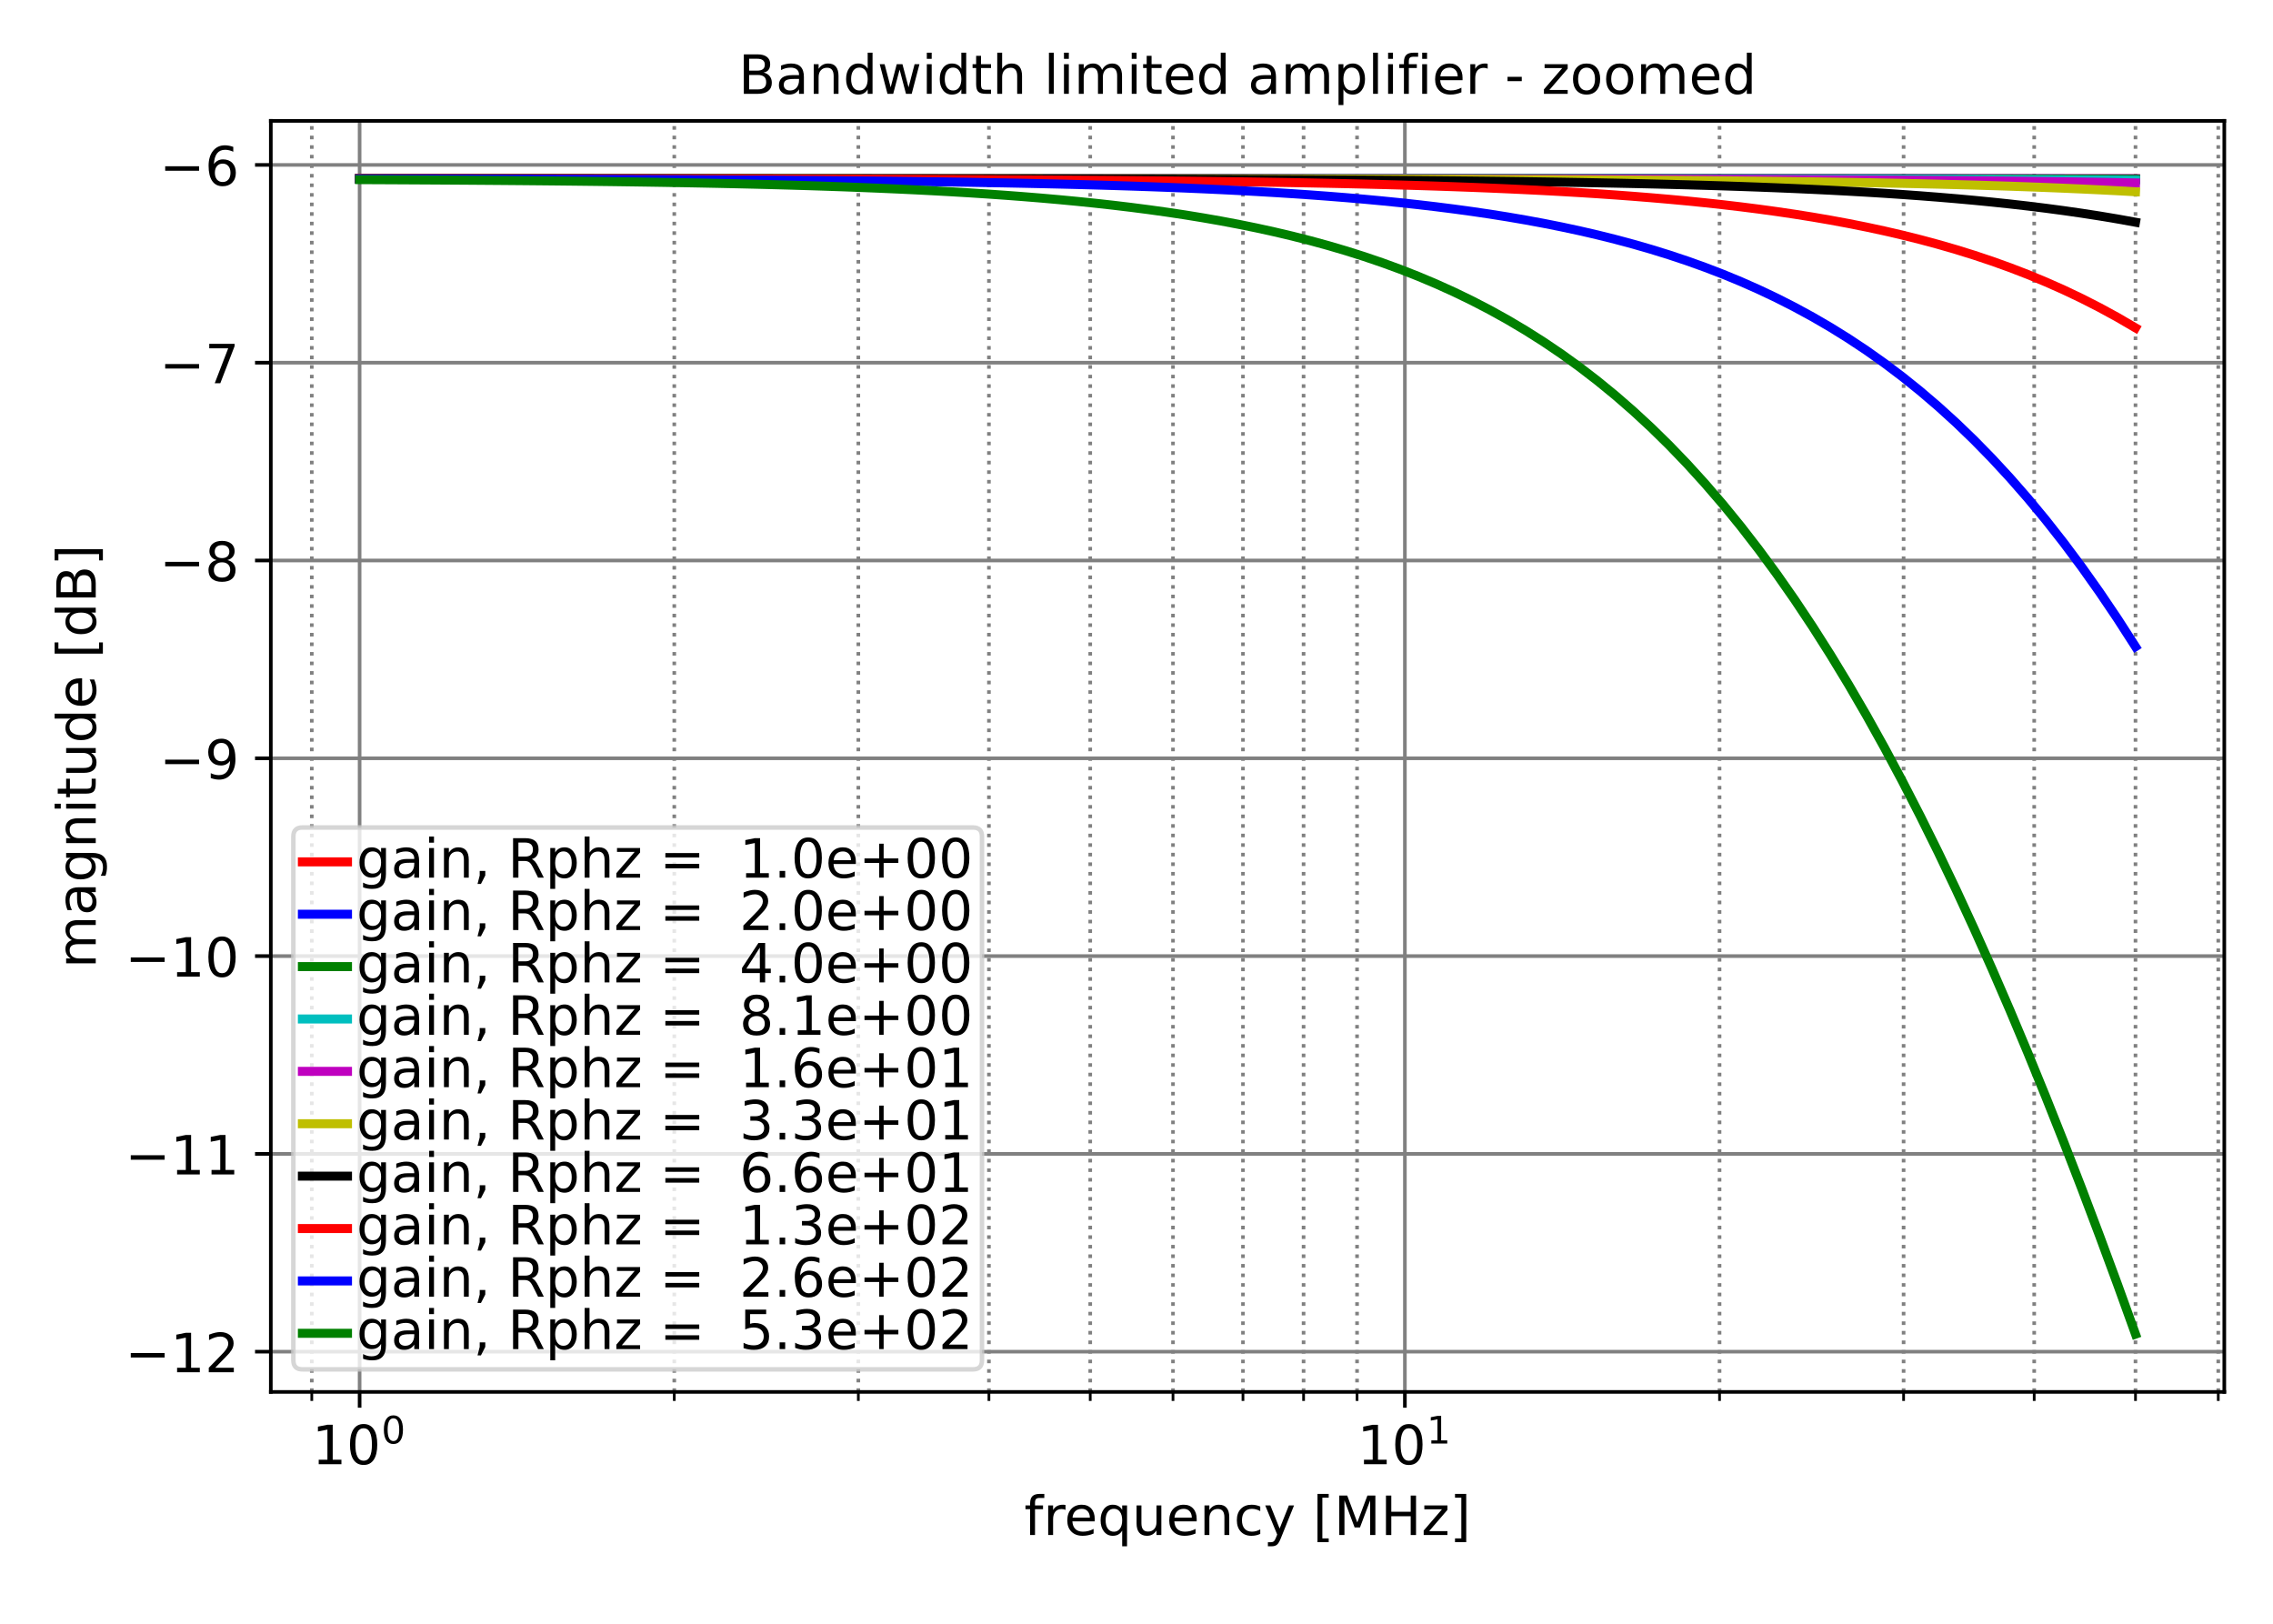 <?xml version="1.0" encoding="utf-8" standalone="no"?>
<!DOCTYPE svg PUBLIC "-//W3C//DTD SVG 1.1//EN"
  "http://www.w3.org/Graphics/SVG/1.1/DTD/svg11.dtd">
<!-- Created with matplotlib (https://matplotlib.org/) -->
<svg height="360pt" version="1.1" viewBox="0 0 504 360" width="504pt" xmlns="http://www.w3.org/2000/svg" xmlns:xlink="http://www.w3.org/1999/xlink">
 <defs>
  <style type="text/css">*{stroke-linecap:butt;stroke-linejoin:round;}</style>
 </defs>
 <g id="figure_1">
  <g id="patch_1">
   <path d="M 0 360 
L 504 360 
L 504 0 
L 0 0 
z
" style="fill:#ffffff;"/>
  </g>
  <g id="axes_1">
   <g id="patch_2">
    <path d="M 60.05 308.6 
L 493.2 308.6 
L 493.2 26.8 
L 60.05 26.8 
z
" style="fill:#ffffff;"/>
   </g>
   <g id="matplotlib.axis_1">
    <g id="xtick_1">
     <g id="line2d_1">
      <path clip-path="url(#pdefa8d67ea)" d="M 79.739 308.6 
L 79.739 26.8 
" style="fill:none;stroke:#808080;stroke-linecap:square;stroke-width:0.8;"/>
     </g>
     <g id="line2d_2">
      <defs>
       <path d="M 0 0 
L 0 3.5 
" id="m2669bab73c" style="stroke:#000000;stroke-width:0.8;"/>
      </defs>
      <g>
       <use style="stroke:#000000;stroke-width:0.8;" x="79.739" xlink:href="#m2669bab73c" y="308.6"/>
      </g>
     </g>
     <g id="text_1">
      <!-- $\mathdefault{10^{0}}$ -->
      <g transform="translate(69.179 324.718)scale(0.12 -0.12)">
       <defs>
        <path d="M 12.406 8.297 
L 28.516 8.297 
L 28.516 63.922 
L 10.984 60.406 
L 10.984 69.391 
L 28.422 72.906 
L 38.281 72.906 
L 38.281 8.297 
L 54.391 8.297 
L 54.391 0 
L 12.406 0 
z
" id="DejaVuSans-49"/>
        <path d="M 31.781 66.406 
Q 24.172 66.406 20.328 58.906 
Q 16.5 51.422 16.5 36.375 
Q 16.5 21.391 20.328 13.891 
Q 24.172 6.391 31.781 6.391 
Q 39.453 6.391 43.281 13.891 
Q 47.125 21.391 47.125 36.375 
Q 47.125 51.422 43.281 58.906 
Q 39.453 66.406 31.781 66.406 
z
M 31.781 74.219 
Q 44.047 74.219 50.516 64.516 
Q 56.984 54.828 56.984 36.375 
Q 56.984 17.969 50.516 8.266 
Q 44.047 -1.422 31.781 -1.422 
Q 19.531 -1.422 13.062 8.266 
Q 6.594 17.969 6.594 36.375 
Q 6.594 54.828 13.062 64.516 
Q 19.531 74.219 31.781 74.219 
z
" id="DejaVuSans-48"/>
       </defs>
       <use transform="translate(0 0.766)" xlink:href="#DejaVuSans-49"/>
       <use transform="translate(63.623 0.766)" xlink:href="#DejaVuSans-48"/>
       <use transform="translate(128.203 39.047)scale(0.7)" xlink:href="#DejaVuSans-48"/>
      </g>
     </g>
    </g>
    <g id="xtick_2">
     <g id="line2d_3">
      <path clip-path="url(#pdefa8d67ea)" d="M 311.51 308.6 
L 311.51 26.8 
" style="fill:none;stroke:#808080;stroke-linecap:square;stroke-width:0.8;"/>
     </g>
     <g id="line2d_4">
      <g>
       <use style="stroke:#000000;stroke-width:0.8;" x="311.51" xlink:href="#m2669bab73c" y="308.6"/>
      </g>
     </g>
     <g id="text_2">
      <!-- $\mathdefault{10^{1}}$ -->
      <g transform="translate(300.95 324.718)scale(0.12 -0.12)">
       <use transform="translate(0 0.684)" xlink:href="#DejaVuSans-49"/>
       <use transform="translate(63.623 0.684)" xlink:href="#DejaVuSans-48"/>
       <use transform="translate(128.203 38.966)scale(0.7)" xlink:href="#DejaVuSans-49"/>
      </g>
     </g>
    </g>
    <g id="xtick_3">
     <g id="line2d_5">
      <path clip-path="url(#pdefa8d67ea)" d="M 69.133 308.6 
L 69.133 26.8 
" style="fill:none;stroke:#808080;stroke-dasharray:0.8,1.32;stroke-dashoffset:0;stroke-width:0.8;"/>
     </g>
     <g id="line2d_6">
      <defs>
       <path d="M 0 0 
L 0 2 
" id="m464ba775e9" style="stroke:#000000;stroke-width:0.6;"/>
      </defs>
      <g>
       <use style="stroke:#000000;stroke-width:0.6;" x="69.133" xlink:href="#m464ba775e9" y="308.6"/>
      </g>
     </g>
    </g>
    <g id="xtick_4">
     <g id="line2d_7">
      <path clip-path="url(#pdefa8d67ea)" d="M 149.509 308.6 
L 149.509 26.8 
" style="fill:none;stroke:#808080;stroke-dasharray:0.8,1.32;stroke-dashoffset:0;stroke-width:0.8;"/>
     </g>
     <g id="line2d_8">
      <g>
       <use style="stroke:#000000;stroke-width:0.6;" x="149.509" xlink:href="#m464ba775e9" y="308.6"/>
      </g>
     </g>
    </g>
    <g id="xtick_5">
     <g id="line2d_9">
      <path clip-path="url(#pdefa8d67ea)" d="M 190.322 308.6 
L 190.322 26.8 
" style="fill:none;stroke:#808080;stroke-dasharray:0.8,1.32;stroke-dashoffset:0;stroke-width:0.8;"/>
     </g>
     <g id="line2d_10">
      <g>
       <use style="stroke:#000000;stroke-width:0.6;" x="190.322" xlink:href="#m464ba775e9" y="308.6"/>
      </g>
     </g>
    </g>
    <g id="xtick_6">
     <g id="line2d_11">
      <path clip-path="url(#pdefa8d67ea)" d="M 219.279 308.6 
L 219.279 26.8 
" style="fill:none;stroke:#808080;stroke-dasharray:0.8,1.32;stroke-dashoffset:0;stroke-width:0.8;"/>
     </g>
     <g id="line2d_12">
      <g>
       <use style="stroke:#000000;stroke-width:0.6;" x="219.279" xlink:href="#m464ba775e9" y="308.6"/>
      </g>
     </g>
    </g>
    <g id="xtick_7">
     <g id="line2d_13">
      <path clip-path="url(#pdefa8d67ea)" d="M 241.74 308.6 
L 241.74 26.8 
" style="fill:none;stroke:#808080;stroke-dasharray:0.8,1.32;stroke-dashoffset:0;stroke-width:0.8;"/>
     </g>
     <g id="line2d_14">
      <g>
       <use style="stroke:#000000;stroke-width:0.6;" x="241.74" xlink:href="#m464ba775e9" y="308.6"/>
      </g>
     </g>
    </g>
    <g id="xtick_8">
     <g id="line2d_15">
      <path clip-path="url(#pdefa8d67ea)" d="M 260.092 308.6 
L 260.092 26.8 
" style="fill:none;stroke:#808080;stroke-dasharray:0.8,1.32;stroke-dashoffset:0;stroke-width:0.8;"/>
     </g>
     <g id="line2d_16">
      <g>
       <use style="stroke:#000000;stroke-width:0.6;" x="260.092" xlink:href="#m464ba775e9" y="308.6"/>
      </g>
     </g>
    </g>
    <g id="xtick_9">
     <g id="line2d_17">
      <path clip-path="url(#pdefa8d67ea)" d="M 275.608 308.6 
L 275.608 26.8 
" style="fill:none;stroke:#808080;stroke-dasharray:0.8,1.32;stroke-dashoffset:0;stroke-width:0.8;"/>
     </g>
     <g id="line2d_18">
      <g>
       <use style="stroke:#000000;stroke-width:0.6;" x="275.608" xlink:href="#m464ba775e9" y="308.6"/>
      </g>
     </g>
    </g>
    <g id="xtick_10">
     <g id="line2d_19">
      <path clip-path="url(#pdefa8d67ea)" d="M 289.049 308.6 
L 289.049 26.8 
" style="fill:none;stroke:#808080;stroke-dasharray:0.8,1.32;stroke-dashoffset:0;stroke-width:0.8;"/>
     </g>
     <g id="line2d_20">
      <g>
       <use style="stroke:#000000;stroke-width:0.6;" x="289.049" xlink:href="#m464ba775e9" y="308.6"/>
      </g>
     </g>
    </g>
    <g id="xtick_11">
     <g id="line2d_21">
      <path clip-path="url(#pdefa8d67ea)" d="M 300.905 308.6 
L 300.905 26.8 
" style="fill:none;stroke:#808080;stroke-dasharray:0.8,1.32;stroke-dashoffset:0;stroke-width:0.8;"/>
     </g>
     <g id="line2d_22">
      <g>
       <use style="stroke:#000000;stroke-width:0.6;" x="300.905" xlink:href="#m464ba775e9" y="308.6"/>
      </g>
     </g>
    </g>
    <g id="xtick_12">
     <g id="line2d_23">
      <path clip-path="url(#pdefa8d67ea)" d="M 381.28 308.6 
L 381.28 26.8 
" style="fill:none;stroke:#808080;stroke-dasharray:0.8,1.32;stroke-dashoffset:0;stroke-width:0.8;"/>
     </g>
     <g id="line2d_24">
      <g>
       <use style="stroke:#000000;stroke-width:0.6;" x="381.28" xlink:href="#m464ba775e9" y="308.6"/>
      </g>
     </g>
    </g>
    <g id="xtick_13">
     <g id="line2d_25">
      <path clip-path="url(#pdefa8d67ea)" d="M 422.093 308.6 
L 422.093 26.8 
" style="fill:none;stroke:#808080;stroke-dasharray:0.8,1.32;stroke-dashoffset:0;stroke-width:0.8;"/>
     </g>
     <g id="line2d_26">
      <g>
       <use style="stroke:#000000;stroke-width:0.6;" x="422.093" xlink:href="#m464ba775e9" y="308.6"/>
      </g>
     </g>
    </g>
    <g id="xtick_14">
     <g id="line2d_27">
      <path clip-path="url(#pdefa8d67ea)" d="M 451.05 308.6 
L 451.05 26.8 
" style="fill:none;stroke:#808080;stroke-dasharray:0.8,1.32;stroke-dashoffset:0;stroke-width:0.8;"/>
     </g>
     <g id="line2d_28">
      <g>
       <use style="stroke:#000000;stroke-width:0.6;" x="451.05" xlink:href="#m464ba775e9" y="308.6"/>
      </g>
     </g>
    </g>
    <g id="xtick_15">
     <g id="line2d_29">
      <path clip-path="url(#pdefa8d67ea)" d="M 473.511 308.6 
L 473.511 26.8 
" style="fill:none;stroke:#808080;stroke-dasharray:0.8,1.32;stroke-dashoffset:0;stroke-width:0.8;"/>
     </g>
     <g id="line2d_30">
      <g>
       <use style="stroke:#000000;stroke-width:0.6;" x="473.511" xlink:href="#m464ba775e9" y="308.6"/>
      </g>
     </g>
    </g>
    <g id="xtick_16">
     <g id="line2d_31">
      <path clip-path="url(#pdefa8d67ea)" d="M 491.863 308.6 
L 491.863 26.8 
" style="fill:none;stroke:#808080;stroke-dasharray:0.8,1.32;stroke-dashoffset:0;stroke-width:0.8;"/>
     </g>
     <g id="line2d_32">
      <g>
       <use style="stroke:#000000;stroke-width:0.6;" x="491.863" xlink:href="#m464ba775e9" y="308.6"/>
      </g>
     </g>
    </g>
    <g id="text_3">
     <!-- frequency [MHz] -->
     <g transform="translate(227.106 340.332)scale(0.12 -0.12)">
      <defs>
       <path d="M 37.109 75.984 
L 37.109 68.5 
L 28.516 68.5 
Q 23.688 68.5 21.797 66.547 
Q 19.922 64.594 19.922 59.516 
L 19.922 54.688 
L 34.719 54.688 
L 34.719 47.703 
L 19.922 47.703 
L 19.922 0 
L 10.891 0 
L 10.891 47.703 
L 2.297 47.703 
L 2.297 54.688 
L 10.891 54.688 
L 10.891 58.5 
Q 10.891 67.625 15.141 71.797 
Q 19.391 75.984 28.609 75.984 
z
" id="DejaVuSans-102"/>
       <path d="M 41.109 46.297 
Q 39.594 47.172 37.812 47.578 
Q 36.031 48 33.891 48 
Q 26.266 48 22.188 43.047 
Q 18.109 38.094 18.109 28.812 
L 18.109 0 
L 9.078 0 
L 9.078 54.688 
L 18.109 54.688 
L 18.109 46.188 
Q 20.953 51.172 25.484 53.578 
Q 30.031 56 36.531 56 
Q 37.453 56 38.578 55.875 
Q 39.703 55.766 41.062 55.516 
z
" id="DejaVuSans-114"/>
       <path d="M 56.203 29.594 
L 56.203 25.203 
L 14.891 25.203 
Q 15.484 15.922 20.484 11.062 
Q 25.484 6.203 34.422 6.203 
Q 39.594 6.203 44.453 7.469 
Q 49.312 8.734 54.109 11.281 
L 54.109 2.781 
Q 49.266 0.734 44.188 -0.344 
Q 39.109 -1.422 33.891 -1.422 
Q 20.797 -1.422 13.156 6.188 
Q 5.516 13.812 5.516 26.812 
Q 5.516 40.234 12.766 48.109 
Q 20.016 56 32.328 56 
Q 43.359 56 49.781 48.891 
Q 56.203 41.797 56.203 29.594 
z
M 47.219 32.234 
Q 47.125 39.594 43.094 43.984 
Q 39.062 48.391 32.422 48.391 
Q 24.906 48.391 20.391 44.141 
Q 15.875 39.891 15.188 32.172 
z
" id="DejaVuSans-101"/>
       <path d="M 14.797 27.297 
Q 14.797 17.391 18.875 11.75 
Q 22.953 6.109 30.078 6.109 
Q 37.203 6.109 41.297 11.75 
Q 45.406 17.391 45.406 27.297 
Q 45.406 37.203 41.297 42.844 
Q 37.203 48.484 30.078 48.484 
Q 22.953 48.484 18.875 42.844 
Q 14.797 37.203 14.797 27.297 
z
M 45.406 8.203 
Q 42.578 3.328 38.25 0.953 
Q 33.938 -1.422 27.875 -1.422 
Q 17.969 -1.422 11.734 6.484 
Q 5.516 14.406 5.516 27.297 
Q 5.516 40.188 11.734 48.094 
Q 17.969 56 27.875 56 
Q 33.938 56 38.25 53.625 
Q 42.578 51.266 45.406 46.391 
L 45.406 54.688 
L 54.391 54.688 
L 54.391 -20.797 
L 45.406 -20.797 
z
" id="DejaVuSans-113"/>
       <path d="M 8.5 21.578 
L 8.5 54.688 
L 17.484 54.688 
L 17.484 21.922 
Q 17.484 14.156 20.5 10.266 
Q 23.531 6.391 29.594 6.391 
Q 36.859 6.391 41.078 11.031 
Q 45.312 15.672 45.312 23.688 
L 45.312 54.688 
L 54.297 54.688 
L 54.297 0 
L 45.312 0 
L 45.312 8.406 
Q 42.047 3.422 37.719 1 
Q 33.406 -1.422 27.688 -1.422 
Q 18.266 -1.422 13.375 4.438 
Q 8.5 10.297 8.5 21.578 
z
M 31.109 56 
z
" id="DejaVuSans-117"/>
       <path d="M 54.891 33.016 
L 54.891 0 
L 45.906 0 
L 45.906 32.719 
Q 45.906 40.484 42.875 44.328 
Q 39.844 48.188 33.797 48.188 
Q 26.516 48.188 22.312 43.547 
Q 18.109 38.922 18.109 30.906 
L 18.109 0 
L 9.078 0 
L 9.078 54.688 
L 18.109 54.688 
L 18.109 46.188 
Q 21.344 51.125 25.703 53.562 
Q 30.078 56 35.797 56 
Q 45.219 56 50.047 50.172 
Q 54.891 44.344 54.891 33.016 
z
" id="DejaVuSans-110"/>
       <path d="M 48.781 52.594 
L 48.781 44.188 
Q 44.969 46.297 41.141 47.344 
Q 37.312 48.391 33.406 48.391 
Q 24.656 48.391 19.812 42.844 
Q 14.984 37.312 14.984 27.297 
Q 14.984 17.281 19.812 11.734 
Q 24.656 6.203 33.406 6.203 
Q 37.312 6.203 41.141 7.25 
Q 44.969 8.297 48.781 10.406 
L 48.781 2.094 
Q 45.016 0.344 40.984 -0.531 
Q 36.969 -1.422 32.422 -1.422 
Q 20.062 -1.422 12.781 6.344 
Q 5.516 14.109 5.516 27.297 
Q 5.516 40.672 12.859 48.328 
Q 20.219 56 33.016 56 
Q 37.156 56 41.109 55.141 
Q 45.062 54.297 48.781 52.594 
z
" id="DejaVuSans-99"/>
       <path d="M 32.172 -5.078 
Q 28.375 -14.844 24.75 -17.812 
Q 21.141 -20.797 15.094 -20.797 
L 7.906 -20.797 
L 7.906 -13.281 
L 13.188 -13.281 
Q 16.891 -13.281 18.938 -11.516 
Q 21 -9.766 23.484 -3.219 
L 25.094 0.875 
L 2.984 54.688 
L 12.5 54.688 
L 29.594 11.922 
L 46.688 54.688 
L 56.203 54.688 
z
" id="DejaVuSans-121"/>
       <path id="DejaVuSans-32"/>
       <path d="M 8.594 75.984 
L 29.297 75.984 
L 29.297 69 
L 17.578 69 
L 17.578 -6.203 
L 29.297 -6.203 
L 29.297 -13.188 
L 8.594 -13.188 
z
" id="DejaVuSans-91"/>
       <path d="M 9.812 72.906 
L 24.516 72.906 
L 43.109 23.297 
L 61.812 72.906 
L 76.516 72.906 
L 76.516 0 
L 66.891 0 
L 66.891 64.016 
L 48.094 14.016 
L 38.188 14.016 
L 19.391 64.016 
L 19.391 0 
L 9.812 0 
z
" id="DejaVuSans-77"/>
       <path d="M 9.812 72.906 
L 19.672 72.906 
L 19.672 43.016 
L 55.516 43.016 
L 55.516 72.906 
L 65.375 72.906 
L 65.375 0 
L 55.516 0 
L 55.516 34.719 
L 19.672 34.719 
L 19.672 0 
L 9.812 0 
z
" id="DejaVuSans-72"/>
       <path d="M 5.516 54.688 
L 48.188 54.688 
L 48.188 46.484 
L 14.406 7.172 
L 48.188 7.172 
L 48.188 0 
L 4.297 0 
L 4.297 8.203 
L 38.094 47.516 
L 5.516 47.516 
z
" id="DejaVuSans-122"/>
       <path d="M 30.422 75.984 
L 30.422 -13.188 
L 9.719 -13.188 
L 9.719 -6.203 
L 21.391 -6.203 
L 21.391 69 
L 9.719 69 
L 9.719 75.984 
z
" id="DejaVuSans-93"/>
      </defs>
      <use xlink:href="#DejaVuSans-102"/>
      <use x="35.205" xlink:href="#DejaVuSans-114"/>
      <use x="74.068" xlink:href="#DejaVuSans-101"/>
      <use x="135.592" xlink:href="#DejaVuSans-113"/>
      <use x="199.068" xlink:href="#DejaVuSans-117"/>
      <use x="262.447" xlink:href="#DejaVuSans-101"/>
      <use x="323.971" xlink:href="#DejaVuSans-110"/>
      <use x="387.35" xlink:href="#DejaVuSans-99"/>
      <use x="442.33" xlink:href="#DejaVuSans-121"/>
      <use x="501.51" xlink:href="#DejaVuSans-32"/>
      <use x="533.297" xlink:href="#DejaVuSans-91"/>
      <use x="572.311" xlink:href="#DejaVuSans-77"/>
      <use x="658.59" xlink:href="#DejaVuSans-72"/>
      <use x="733.785" xlink:href="#DejaVuSans-122"/>
      <use x="786.275" xlink:href="#DejaVuSans-93"/>
     </g>
    </g>
   </g>
   <g id="matplotlib.axis_2">
    <g id="ytick_1">
     <g id="line2d_33">
      <path clip-path="url(#pdefa8d67ea)" d="M 60.05 299.681 
L 493.2 299.681 
" style="fill:none;stroke:#808080;stroke-linecap:square;stroke-width:0.8;"/>
     </g>
     <g id="line2d_34">
      <defs>
       <path d="M 0 0 
L -3.5 0 
" id="m450867cdab" style="stroke:#000000;stroke-width:0.8;"/>
      </defs>
      <g>
       <use style="stroke:#000000;stroke-width:0.8;" x="60.05" xlink:href="#m450867cdab" y="299.681"/>
      </g>
     </g>
     <g id="text_4">
      <!-- −12 -->
      <g transform="translate(27.724 304.24)scale(0.12 -0.12)">
       <defs>
        <path d="M 10.594 35.5 
L 73.188 35.5 
L 73.188 27.203 
L 10.594 27.203 
z
" id="DejaVuSans-8722"/>
        <path d="M 19.188 8.297 
L 53.609 8.297 
L 53.609 0 
L 7.328 0 
L 7.328 8.297 
Q 12.938 14.109 22.625 23.891 
Q 32.328 33.688 34.812 36.531 
Q 39.547 41.844 41.422 45.531 
Q 43.312 49.219 43.312 52.781 
Q 43.312 58.594 39.234 62.25 
Q 35.156 65.922 28.609 65.922 
Q 23.969 65.922 18.812 64.312 
Q 13.672 62.703 7.812 59.422 
L 7.812 69.391 
Q 13.766 71.781 18.938 73 
Q 24.125 74.219 28.422 74.219 
Q 39.75 74.219 46.484 68.547 
Q 53.219 62.891 53.219 53.422 
Q 53.219 48.922 51.531 44.891 
Q 49.859 40.875 45.406 35.406 
Q 44.188 33.984 37.641 27.219 
Q 31.109 20.453 19.188 8.297 
z
" id="DejaVuSans-50"/>
       </defs>
       <use xlink:href="#DejaVuSans-8722"/>
       <use x="83.789" xlink:href="#DejaVuSans-49"/>
       <use x="147.412" xlink:href="#DejaVuSans-50"/>
      </g>
     </g>
    </g>
    <g id="ytick_2">
     <g id="line2d_35">
      <path clip-path="url(#pdefa8d67ea)" d="M 60.05 255.828 
L 493.2 255.828 
" style="fill:none;stroke:#808080;stroke-linecap:square;stroke-width:0.8;"/>
     </g>
     <g id="line2d_36">
      <g>
       <use style="stroke:#000000;stroke-width:0.8;" x="60.05" xlink:href="#m450867cdab" y="255.828"/>
      </g>
     </g>
     <g id="text_5">
      <!-- −11 -->
      <g transform="translate(27.724 260.387)scale(0.12 -0.12)">
       <use xlink:href="#DejaVuSans-8722"/>
       <use x="83.789" xlink:href="#DejaVuSans-49"/>
       <use x="147.412" xlink:href="#DejaVuSans-49"/>
      </g>
     </g>
    </g>
    <g id="ytick_3">
     <g id="line2d_37">
      <path clip-path="url(#pdefa8d67ea)" d="M 60.05 211.975 
L 493.2 211.975 
" style="fill:none;stroke:#808080;stroke-linecap:square;stroke-width:0.8;"/>
     </g>
     <g id="line2d_38">
      <g>
       <use style="stroke:#000000;stroke-width:0.8;" x="60.05" xlink:href="#m450867cdab" y="211.975"/>
      </g>
     </g>
     <g id="text_6">
      <!-- −10 -->
      <g transform="translate(27.724 216.534)scale(0.12 -0.12)">
       <use xlink:href="#DejaVuSans-8722"/>
       <use x="83.789" xlink:href="#DejaVuSans-49"/>
       <use x="147.412" xlink:href="#DejaVuSans-48"/>
      </g>
     </g>
    </g>
    <g id="ytick_4">
     <g id="line2d_39">
      <path clip-path="url(#pdefa8d67ea)" d="M 60.05 168.121 
L 493.2 168.121 
" style="fill:none;stroke:#808080;stroke-linecap:square;stroke-width:0.8;"/>
     </g>
     <g id="line2d_40">
      <g>
       <use style="stroke:#000000;stroke-width:0.8;" x="60.05" xlink:href="#m450867cdab" y="168.121"/>
      </g>
     </g>
     <g id="text_7">
      <!-- −9 -->
      <g transform="translate(35.359 172.681)scale(0.12 -0.12)">
       <defs>
        <path d="M 10.984 1.516 
L 10.984 10.5 
Q 14.703 8.734 18.5 7.812 
Q 22.312 6.891 25.984 6.891 
Q 35.75 6.891 40.891 13.453 
Q 46.047 20.016 46.781 33.406 
Q 43.953 29.203 39.594 26.953 
Q 35.25 24.703 29.984 24.703 
Q 19.047 24.703 12.672 31.312 
Q 6.297 37.938 6.297 49.422 
Q 6.297 60.641 12.938 67.422 
Q 19.578 74.219 30.609 74.219 
Q 43.266 74.219 49.922 64.516 
Q 56.594 54.828 56.594 36.375 
Q 56.594 19.141 48.406 8.859 
Q 40.234 -1.422 26.422 -1.422 
Q 22.703 -1.422 18.891 -0.688 
Q 15.094 0.047 10.984 1.516 
z
M 30.609 32.422 
Q 37.25 32.422 41.125 36.953 
Q 45.016 41.5 45.016 49.422 
Q 45.016 57.281 41.125 61.844 
Q 37.25 66.406 30.609 66.406 
Q 23.969 66.406 20.094 61.844 
Q 16.219 57.281 16.219 49.422 
Q 16.219 41.5 20.094 36.953 
Q 23.969 32.422 30.609 32.422 
z
" id="DejaVuSans-57"/>
       </defs>
       <use xlink:href="#DejaVuSans-8722"/>
       <use x="83.789" xlink:href="#DejaVuSans-57"/>
      </g>
     </g>
    </g>
    <g id="ytick_5">
     <g id="line2d_41">
      <path clip-path="url(#pdefa8d67ea)" d="M 60.05 124.268 
L 493.2 124.268 
" style="fill:none;stroke:#808080;stroke-linecap:square;stroke-width:0.8;"/>
     </g>
     <g id="line2d_42">
      <g>
       <use style="stroke:#000000;stroke-width:0.8;" x="60.05" xlink:href="#m450867cdab" y="124.268"/>
      </g>
     </g>
     <g id="text_8">
      <!-- −8 -->
      <g transform="translate(35.359 128.827)scale(0.12 -0.12)">
       <defs>
        <path d="M 31.781 34.625 
Q 24.75 34.625 20.719 30.859 
Q 16.703 27.094 16.703 20.516 
Q 16.703 13.922 20.719 10.156 
Q 24.75 6.391 31.781 6.391 
Q 38.812 6.391 42.859 10.172 
Q 46.922 13.969 46.922 20.516 
Q 46.922 27.094 42.891 30.859 
Q 38.875 34.625 31.781 34.625 
z
M 21.922 38.812 
Q 15.578 40.375 12.031 44.719 
Q 8.5 49.078 8.5 55.328 
Q 8.5 64.062 14.719 69.141 
Q 20.953 74.219 31.781 74.219 
Q 42.672 74.219 48.875 69.141 
Q 55.078 64.062 55.078 55.328 
Q 55.078 49.078 51.531 44.719 
Q 48 40.375 41.703 38.812 
Q 48.828 37.156 52.797 32.312 
Q 56.781 27.484 56.781 20.516 
Q 56.781 9.906 50.312 4.234 
Q 43.844 -1.422 31.781 -1.422 
Q 19.734 -1.422 13.25 4.234 
Q 6.781 9.906 6.781 20.516 
Q 6.781 27.484 10.781 32.312 
Q 14.797 37.156 21.922 38.812 
z
M 18.312 54.391 
Q 18.312 48.734 21.844 45.562 
Q 25.391 42.391 31.781 42.391 
Q 38.141 42.391 41.719 45.562 
Q 45.312 48.734 45.312 54.391 
Q 45.312 60.062 41.719 63.234 
Q 38.141 66.406 31.781 66.406 
Q 25.391 66.406 21.844 63.234 
Q 18.312 60.062 18.312 54.391 
z
" id="DejaVuSans-56"/>
       </defs>
       <use xlink:href="#DejaVuSans-8722"/>
       <use x="83.789" xlink:href="#DejaVuSans-56"/>
      </g>
     </g>
    </g>
    <g id="ytick_6">
     <g id="line2d_43">
      <path clip-path="url(#pdefa8d67ea)" d="M 60.05 80.415 
L 493.2 80.415 
" style="fill:none;stroke:#808080;stroke-linecap:square;stroke-width:0.8;"/>
     </g>
     <g id="line2d_44">
      <g>
       <use style="stroke:#000000;stroke-width:0.8;" x="60.05" xlink:href="#m450867cdab" y="80.415"/>
      </g>
     </g>
     <g id="text_9">
      <!-- −7 -->
      <g transform="translate(35.359 84.974)scale(0.12 -0.12)">
       <defs>
        <path d="M 8.203 72.906 
L 55.078 72.906 
L 55.078 68.703 
L 28.609 0 
L 18.312 0 
L 43.219 64.594 
L 8.203 64.594 
z
" id="DejaVuSans-55"/>
       </defs>
       <use xlink:href="#DejaVuSans-8722"/>
       <use x="83.789" xlink:href="#DejaVuSans-55"/>
      </g>
     </g>
    </g>
    <g id="ytick_7">
     <g id="line2d_45">
      <path clip-path="url(#pdefa8d67ea)" d="M 60.05 36.562 
L 493.2 36.562 
" style="fill:none;stroke:#808080;stroke-linecap:square;stroke-width:0.8;"/>
     </g>
     <g id="line2d_46">
      <g>
       <use style="stroke:#000000;stroke-width:0.8;" x="60.05" xlink:href="#m450867cdab" y="36.562"/>
      </g>
     </g>
     <g id="text_10">
      <!-- −6 -->
      <g transform="translate(35.359 41.121)scale(0.12 -0.12)">
       <defs>
        <path d="M 33.016 40.375 
Q 26.375 40.375 22.484 35.828 
Q 18.609 31.297 18.609 23.391 
Q 18.609 15.531 22.484 10.953 
Q 26.375 6.391 33.016 6.391 
Q 39.656 6.391 43.531 10.953 
Q 47.406 15.531 47.406 23.391 
Q 47.406 31.297 43.531 35.828 
Q 39.656 40.375 33.016 40.375 
z
M 52.594 71.297 
L 52.594 62.312 
Q 48.875 64.062 45.094 64.984 
Q 41.312 65.922 37.594 65.922 
Q 27.828 65.922 22.672 59.328 
Q 17.531 52.734 16.797 39.406 
Q 19.672 43.656 24.016 45.922 
Q 28.375 48.188 33.594 48.188 
Q 44.578 48.188 50.953 41.516 
Q 57.328 34.859 57.328 23.391 
Q 57.328 12.156 50.688 5.359 
Q 44.047 -1.422 33.016 -1.422 
Q 20.359 -1.422 13.672 8.266 
Q 6.984 17.969 6.984 36.375 
Q 6.984 53.656 15.188 63.938 
Q 23.391 74.219 37.203 74.219 
Q 40.922 74.219 44.703 73.484 
Q 48.484 72.75 52.594 71.297 
z
" id="DejaVuSans-54"/>
       </defs>
       <use xlink:href="#DejaVuSans-8722"/>
       <use x="83.789" xlink:href="#DejaVuSans-54"/>
      </g>
     </g>
    </g>
    <g id="text_11">
     <!-- magnitude [dB] -->
     <g transform="translate(21.229 214.67)rotate(-90)scale(0.12 -0.12)">
      <defs>
       <path d="M 52 44.188 
Q 55.375 50.25 60.062 53.125 
Q 64.75 56 71.094 56 
Q 79.641 56 84.281 50.016 
Q 88.922 44.047 88.922 33.016 
L 88.922 0 
L 79.891 0 
L 79.891 32.719 
Q 79.891 40.578 77.094 44.375 
Q 74.312 48.188 68.609 48.188 
Q 61.625 48.188 57.562 43.547 
Q 53.516 38.922 53.516 30.906 
L 53.516 0 
L 44.484 0 
L 44.484 32.719 
Q 44.484 40.625 41.703 44.406 
Q 38.922 48.188 33.109 48.188 
Q 26.219 48.188 22.156 43.531 
Q 18.109 38.875 18.109 30.906 
L 18.109 0 
L 9.078 0 
L 9.078 54.688 
L 18.109 54.688 
L 18.109 46.188 
Q 21.188 51.219 25.484 53.609 
Q 29.781 56 35.688 56 
Q 41.656 56 45.828 52.969 
Q 50 49.953 52 44.188 
z
" id="DejaVuSans-109"/>
       <path d="M 34.281 27.484 
Q 23.391 27.484 19.188 25 
Q 14.984 22.516 14.984 16.5 
Q 14.984 11.719 18.141 8.906 
Q 21.297 6.109 26.703 6.109 
Q 34.188 6.109 38.703 11.406 
Q 43.219 16.703 43.219 25.484 
L 43.219 27.484 
z
M 52.203 31.203 
L 52.203 0 
L 43.219 0 
L 43.219 8.297 
Q 40.141 3.328 35.547 0.953 
Q 30.953 -1.422 24.312 -1.422 
Q 15.922 -1.422 10.953 3.297 
Q 6 8.016 6 15.922 
Q 6 25.141 12.172 29.828 
Q 18.359 34.516 30.609 34.516 
L 43.219 34.516 
L 43.219 35.406 
Q 43.219 41.609 39.141 45 
Q 35.062 48.391 27.688 48.391 
Q 23 48.391 18.547 47.266 
Q 14.109 46.141 10.016 43.891 
L 10.016 52.203 
Q 14.938 54.109 19.578 55.047 
Q 24.219 56 28.609 56 
Q 40.484 56 46.344 49.844 
Q 52.203 43.703 52.203 31.203 
z
" id="DejaVuSans-97"/>
       <path d="M 45.406 27.984 
Q 45.406 37.75 41.375 43.109 
Q 37.359 48.484 30.078 48.484 
Q 22.859 48.484 18.828 43.109 
Q 14.797 37.75 14.797 27.984 
Q 14.797 18.266 18.828 12.891 
Q 22.859 7.516 30.078 7.516 
Q 37.359 7.516 41.375 12.891 
Q 45.406 18.266 45.406 27.984 
z
M 54.391 6.781 
Q 54.391 -7.172 48.188 -13.984 
Q 42 -20.797 29.203 -20.797 
Q 24.469 -20.797 20.266 -20.094 
Q 16.062 -19.391 12.109 -17.922 
L 12.109 -9.188 
Q 16.062 -11.328 19.922 -12.344 
Q 23.781 -13.375 27.781 -13.375 
Q 36.625 -13.375 41.016 -8.766 
Q 45.406 -4.156 45.406 5.172 
L 45.406 9.625 
Q 42.625 4.781 38.281 2.391 
Q 33.938 0 27.875 0 
Q 17.828 0 11.672 7.656 
Q 5.516 15.328 5.516 27.984 
Q 5.516 40.672 11.672 48.328 
Q 17.828 56 27.875 56 
Q 33.938 56 38.281 53.609 
Q 42.625 51.219 45.406 46.391 
L 45.406 54.688 
L 54.391 54.688 
z
" id="DejaVuSans-103"/>
       <path d="M 9.422 54.688 
L 18.406 54.688 
L 18.406 0 
L 9.422 0 
z
M 9.422 75.984 
L 18.406 75.984 
L 18.406 64.594 
L 9.422 64.594 
z
" id="DejaVuSans-105"/>
       <path d="M 18.312 70.219 
L 18.312 54.688 
L 36.812 54.688 
L 36.812 47.703 
L 18.312 47.703 
L 18.312 18.016 
Q 18.312 11.328 20.141 9.422 
Q 21.969 7.516 27.594 7.516 
L 36.812 7.516 
L 36.812 0 
L 27.594 0 
Q 17.188 0 13.234 3.875 
Q 9.281 7.766 9.281 18.016 
L 9.281 47.703 
L 2.688 47.703 
L 2.688 54.688 
L 9.281 54.688 
L 9.281 70.219 
z
" id="DejaVuSans-116"/>
       <path d="M 45.406 46.391 
L 45.406 75.984 
L 54.391 75.984 
L 54.391 0 
L 45.406 0 
L 45.406 8.203 
Q 42.578 3.328 38.25 0.953 
Q 33.938 -1.422 27.875 -1.422 
Q 17.969 -1.422 11.734 6.484 
Q 5.516 14.406 5.516 27.297 
Q 5.516 40.188 11.734 48.094 
Q 17.969 56 27.875 56 
Q 33.938 56 38.25 53.625 
Q 42.578 51.266 45.406 46.391 
z
M 14.797 27.297 
Q 14.797 17.391 18.875 11.75 
Q 22.953 6.109 30.078 6.109 
Q 37.203 6.109 41.297 11.75 
Q 45.406 17.391 45.406 27.297 
Q 45.406 37.203 41.297 42.844 
Q 37.203 48.484 30.078 48.484 
Q 22.953 48.484 18.875 42.844 
Q 14.797 37.203 14.797 27.297 
z
" id="DejaVuSans-100"/>
       <path d="M 19.672 34.812 
L 19.672 8.109 
L 35.5 8.109 
Q 43.453 8.109 47.281 11.406 
Q 51.125 14.703 51.125 21.484 
Q 51.125 28.328 47.281 31.562 
Q 43.453 34.812 35.5 34.812 
z
M 19.672 64.797 
L 19.672 42.828 
L 34.281 42.828 
Q 41.5 42.828 45.031 45.531 
Q 48.578 48.25 48.578 53.812 
Q 48.578 59.328 45.031 62.062 
Q 41.5 64.797 34.281 64.797 
z
M 9.812 72.906 
L 35.016 72.906 
Q 46.297 72.906 52.391 68.219 
Q 58.5 63.531 58.5 54.891 
Q 58.5 48.188 55.375 44.234 
Q 52.25 40.281 46.188 39.312 
Q 53.469 37.75 57.5 32.781 
Q 61.531 27.828 61.531 20.406 
Q 61.531 10.641 54.891 5.312 
Q 48.25 0 35.984 0 
L 9.812 0 
z
" id="DejaVuSans-66"/>
      </defs>
      <use xlink:href="#DejaVuSans-109"/>
      <use x="97.412" xlink:href="#DejaVuSans-97"/>
      <use x="158.691" xlink:href="#DejaVuSans-103"/>
      <use x="222.168" xlink:href="#DejaVuSans-110"/>
      <use x="285.547" xlink:href="#DejaVuSans-105"/>
      <use x="313.33" xlink:href="#DejaVuSans-116"/>
      <use x="352.539" xlink:href="#DejaVuSans-117"/>
      <use x="415.918" xlink:href="#DejaVuSans-100"/>
      <use x="479.395" xlink:href="#DejaVuSans-101"/>
      <use x="540.918" xlink:href="#DejaVuSans-32"/>
      <use x="572.705" xlink:href="#DejaVuSans-91"/>
      <use x="611.719" xlink:href="#DejaVuSans-100"/>
      <use x="675.195" xlink:href="#DejaVuSans-66"/>
      <use x="743.799" xlink:href="#DejaVuSans-93"/>
     </g>
    </g>
   </g>
   <g id="line2d_47">
    <path clip-path="url(#pdefa8d67ea)" d="M 79.739 39.609 
L 83.716 39.609 
L 87.694 39.609 
L 91.671 39.609 
L 95.649 39.609 
L 99.626 39.609 
L 103.604 39.609 
L 107.581 39.609 
L 111.559 39.609 
L 115.536 39.609 
L 119.514 39.609 
L 123.491 39.609 
L 127.469 39.609 
L 131.446 39.609 
L 135.424 39.609 
L 139.401 39.609 
L 143.379 39.609 
L 147.356 39.609 
L 151.334 39.609 
L 155.311 39.609 
L 159.289 39.609 
L 163.266 39.609 
L 167.244 39.609 
L 171.221 39.609 
L 175.199 39.609 
L 179.176 39.609 
L 183.154 39.609 
L 187.131 39.609 
L 191.109 39.609 
L 195.086 39.609 
L 199.064 39.609 
L 203.041 39.609 
L 207.019 39.609 
L 210.996 39.609 
L 214.974 39.609 
L 218.951 39.609 
L 222.929 39.609 
L 226.906 39.609 
L 230.884 39.609 
L 234.861 39.609 
L 238.839 39.609 
L 242.816 39.609 
L 246.794 39.609 
L 250.771 39.609 
L 254.749 39.609 
L 258.726 39.609 
L 262.704 39.609 
L 266.681 39.609 
L 270.659 39.609 
L 274.636 39.609 
L 278.614 39.609 
L 282.591 39.609 
L 286.569 39.609 
L 290.546 39.61 
L 294.524 39.61 
L 298.501 39.61 
L 302.479 39.61 
L 306.456 39.61 
L 310.434 39.61 
L 314.411 39.61 
L 318.389 39.61 
L 322.366 39.61 
L 326.344 39.61 
L 330.321 39.61 
L 334.299 39.61 
L 338.276 39.61 
L 342.254 39.61 
L 346.231 39.61 
L 350.209 39.611 
L 354.186 39.611 
L 358.164 39.611 
L 362.141 39.611 
L 366.119 39.611 
L 370.096 39.611 
L 374.074 39.611 
L 378.051 39.612 
L 382.029 39.612 
L 386.006 39.612 
L 389.984 39.612 
L 393.961 39.613 
L 397.939 39.613 
L 401.916 39.613 
L 405.894 39.614 
L 409.871 39.614 
L 413.849 39.614 
L 417.826 39.615 
L 421.804 39.615 
L 425.781 39.616 
L 429.759 39.616 
L 433.736 39.617 
L 437.714 39.617 
L 441.691 39.618 
L 445.669 39.619 
L 449.646 39.62 
L 453.624 39.621 
L 457.601 39.622 
L 461.579 39.623 
L 465.556 39.624 
L 469.534 39.625 
L 473.511 39.626 
" style="fill:none;stroke:#ff0000;stroke-linecap:square;stroke-width:2;"/>
   </g>
   <g id="line2d_48">
    <path clip-path="url(#pdefa8d67ea)" d="M 79.739 39.609 
L 83.716 39.609 
L 87.694 39.609 
L 91.671 39.609 
L 95.649 39.609 
L 99.626 39.609 
L 103.604 39.609 
L 107.581 39.609 
L 111.559 39.609 
L 115.536 39.609 
L 119.514 39.609 
L 123.491 39.609 
L 127.469 39.609 
L 131.446 39.609 
L 135.424 39.609 
L 139.401 39.609 
L 143.379 39.609 
L 147.356 39.609 
L 151.334 39.609 
L 155.311 39.609 
L 159.289 39.609 
L 163.266 39.609 
L 167.244 39.609 
L 171.221 39.609 
L 175.199 39.609 
L 179.176 39.609 
L 183.154 39.609 
L 187.131 39.609 
L 191.109 39.609 
L 195.086 39.609 
L 199.064 39.609 
L 203.041 39.609 
L 207.019 39.609 
L 210.996 39.609 
L 214.974 39.609 
L 218.951 39.609 
L 222.929 39.609 
L 226.906 39.609 
L 230.884 39.61 
L 234.861 39.61 
L 238.839 39.61 
L 242.816 39.61 
L 246.794 39.61 
L 250.771 39.61 
L 254.749 39.61 
L 258.726 39.61 
L 262.704 39.61 
L 266.681 39.61 
L 270.659 39.61 
L 274.636 39.61 
L 278.614 39.61 
L 282.591 39.61 
L 286.569 39.61 
L 290.546 39.61 
L 294.524 39.611 
L 298.501 39.611 
L 302.479 39.611 
L 306.456 39.611 
L 310.434 39.611 
L 314.411 39.611 
L 318.389 39.611 
L 322.366 39.612 
L 326.344 39.612 
L 330.321 39.612 
L 334.299 39.612 
L 338.276 39.613 
L 342.254 39.613 
L 346.231 39.613 
L 350.209 39.614 
L 354.186 39.614 
L 358.164 39.614 
L 362.141 39.615 
L 366.119 39.615 
L 370.096 39.616 
L 374.074 39.616 
L 378.051 39.617 
L 382.029 39.618 
L 386.006 39.618 
L 389.984 39.619 
L 393.961 39.62 
L 397.939 39.621 
L 401.916 39.622 
L 405.894 39.623 
L 409.871 39.624 
L 413.849 39.625 
L 417.826 39.626 
L 421.804 39.628 
L 425.781 39.629 
L 429.759 39.631 
L 433.736 39.633 
L 437.714 39.635 
L 441.691 39.637 
L 445.669 39.639 
L 449.646 39.642 
L 453.624 39.644 
L 457.601 39.647 
L 461.579 39.65 
L 465.556 39.654 
L 469.534 39.657 
L 473.511 39.661 
" style="fill:none;stroke:#0000ff;stroke-linecap:square;stroke-width:2;"/>
   </g>
   <g id="line2d_49">
    <path clip-path="url(#pdefa8d67ea)" d="M 79.739 39.609 
L 83.716 39.609 
L 87.694 39.609 
L 91.671 39.609 
L 95.649 39.609 
L 99.626 39.609 
L 103.604 39.609 
L 107.581 39.609 
L 111.559 39.609 
L 115.536 39.609 
L 119.514 39.609 
L 123.491 39.609 
L 127.469 39.609 
L 131.446 39.609 
L 135.424 39.609 
L 139.401 39.609 
L 143.379 39.609 
L 147.356 39.609 
L 151.334 39.609 
L 155.311 39.609 
L 159.289 39.609 
L 163.266 39.609 
L 167.244 39.609 
L 171.221 39.609 
L 175.199 39.609 
L 179.176 39.609 
L 183.154 39.61 
L 187.131 39.61 
L 191.109 39.61 
L 195.086 39.61 
L 199.064 39.61 
L 203.041 39.61 
L 207.019 39.61 
L 210.996 39.61 
L 214.974 39.61 
L 218.951 39.61 
L 222.929 39.61 
L 226.906 39.61 
L 230.884 39.61 
L 234.861 39.61 
L 238.839 39.61 
L 242.816 39.61 
L 246.794 39.611 
L 250.771 39.611 
L 254.749 39.611 
L 258.726 39.611 
L 262.704 39.611 
L 266.681 39.611 
L 270.659 39.611 
L 274.636 39.612 
L 278.614 39.612 
L 282.591 39.612 
L 286.569 39.612 
L 290.546 39.613 
L 294.524 39.613 
L 298.501 39.613 
L 302.479 39.614 
L 306.456 39.614 
L 310.434 39.614 
L 314.411 39.615 
L 318.389 39.615 
L 322.366 39.616 
L 326.344 39.616 
L 330.321 39.617 
L 334.299 39.618 
L 338.276 39.618 
L 342.254 39.619 
L 346.231 39.62 
L 350.209 39.621 
L 354.186 39.622 
L 358.164 39.623 
L 362.141 39.624 
L 366.119 39.625 
L 370.096 39.626 
L 374.074 39.628 
L 378.051 39.629 
L 382.029 39.631 
L 386.006 39.633 
L 389.984 39.635 
L 393.961 39.637 
L 397.939 39.639 
L 401.916 39.641 
L 405.894 39.644 
L 409.871 39.647 
L 413.849 39.65 
L 417.826 39.653 
L 421.804 39.657 
L 425.781 39.661 
L 429.759 39.665 
L 433.736 39.67 
L 437.714 39.675 
L 441.691 39.68 
L 445.669 39.686 
L 449.646 39.692 
L 453.624 39.699 
L 457.601 39.707 
L 461.579 39.715 
L 465.556 39.723 
L 469.534 39.733 
L 473.511 39.743 
" style="fill:none;stroke:#008000;stroke-linecap:square;stroke-width:2;"/>
   </g>
   <g id="line2d_50">
    <path clip-path="url(#pdefa8d67ea)" d="M 79.739 39.609 
L 83.716 39.609 
L 87.694 39.609 
L 91.671 39.609 
L 95.649 39.609 
L 99.626 39.609 
L 103.604 39.609 
L 107.581 39.609 
L 111.559 39.609 
L 115.536 39.609 
L 119.514 39.609 
L 123.491 39.609 
L 127.469 39.609 
L 131.446 39.609 
L 135.424 39.609 
L 139.401 39.61 
L 143.379 39.61 
L 147.356 39.61 
L 151.334 39.61 
L 155.311 39.61 
L 159.289 39.61 
L 163.266 39.61 
L 167.244 39.61 
L 171.221 39.61 
L 175.199 39.61 
L 179.176 39.61 
L 183.154 39.61 
L 187.131 39.61 
L 191.109 39.61 
L 195.086 39.61 
L 199.064 39.611 
L 203.041 39.611 
L 207.019 39.611 
L 210.996 39.611 
L 214.974 39.611 
L 218.951 39.611 
L 222.929 39.611 
L 226.906 39.612 
L 230.884 39.612 
L 234.861 39.612 
L 238.839 39.612 
L 242.816 39.613 
L 246.794 39.613 
L 250.771 39.613 
L 254.749 39.614 
L 258.726 39.614 
L 262.704 39.614 
L 266.681 39.615 
L 270.659 39.615 
L 274.636 39.616 
L 278.614 39.616 
L 282.591 39.617 
L 286.569 39.617 
L 290.546 39.618 
L 294.524 39.619 
L 298.501 39.62 
L 302.479 39.621 
L 306.456 39.622 
L 310.434 39.623 
L 314.411 39.624 
L 318.389 39.625 
L 322.366 39.626 
L 326.344 39.628 
L 330.321 39.629 
L 334.299 39.631 
L 338.276 39.633 
L 342.254 39.634 
L 346.231 39.637 
L 350.209 39.639 
L 354.186 39.641 
L 358.164 39.644 
L 362.141 39.647 
L 366.119 39.65 
L 370.096 39.653 
L 374.074 39.657 
L 378.051 39.661 
L 382.029 39.665 
L 386.006 39.67 
L 389.984 39.675 
L 393.961 39.68 
L 397.939 39.686 
L 401.916 39.692 
L 405.894 39.699 
L 409.871 39.706 
L 413.849 39.714 
L 417.826 39.723 
L 421.804 39.732 
L 425.781 39.742 
L 429.759 39.753 
L 433.736 39.765 
L 437.714 39.778 
L 441.691 39.792 
L 445.669 39.807 
L 449.646 39.823 
L 453.624 39.841 
L 457.601 39.86 
L 461.579 39.88 
L 465.556 39.903 
L 469.534 39.927 
L 473.511 39.953 
" style="fill:none;stroke:#00bfbf;stroke-linecap:square;stroke-width:2;"/>
   </g>
   <g id="line2d_51">
    <path clip-path="url(#pdefa8d67ea)" d="M 79.739 39.609 
L 83.716 39.609 
L 87.694 39.61 
L 91.671 39.61 
L 95.649 39.61 
L 99.626 39.61 
L 103.604 39.61 
L 107.581 39.61 
L 111.559 39.61 
L 115.536 39.61 
L 119.514 39.61 
L 123.491 39.61 
L 127.469 39.61 
L 131.446 39.61 
L 135.424 39.61 
L 139.401 39.61 
L 143.379 39.61 
L 147.356 39.611 
L 151.334 39.611 
L 155.311 39.611 
L 159.289 39.611 
L 163.266 39.611 
L 167.244 39.611 
L 171.221 39.611 
L 175.199 39.612 
L 179.176 39.612 
L 183.154 39.612 
L 187.131 39.612 
L 191.109 39.613 
L 195.086 39.613 
L 199.064 39.613 
L 203.041 39.614 
L 207.019 39.614 
L 210.996 39.614 
L 214.974 39.615 
L 218.951 39.615 
L 222.929 39.616 
L 226.906 39.616 
L 230.884 39.617 
L 234.861 39.617 
L 238.839 39.618 
L 242.816 39.619 
L 246.794 39.62 
L 250.771 39.62 
L 254.749 39.621 
L 258.726 39.622 
L 262.704 39.624 
L 266.681 39.625 
L 270.659 39.626 
L 274.636 39.627 
L 278.614 39.629 
L 282.591 39.631 
L 286.569 39.632 
L 290.546 39.634 
L 294.524 39.636 
L 298.501 39.639 
L 302.479 39.641 
L 306.456 39.644 
L 310.434 39.646 
L 314.411 39.649 
L 318.389 39.653 
L 322.366 39.656 
L 326.344 39.66 
L 330.321 39.664 
L 334.299 39.669 
L 338.276 39.674 
L 342.254 39.679 
L 346.231 39.685 
L 350.209 39.691 
L 354.186 39.698 
L 358.164 39.705 
L 362.141 39.713 
L 366.119 39.722 
L 370.096 39.731 
L 374.074 39.741 
L 378.051 39.752 
L 382.029 39.764 
L 386.006 39.776 
L 389.984 39.79 
L 393.961 39.805 
L 397.939 39.821 
L 401.916 39.839 
L 405.894 39.858 
L 409.871 39.878 
L 413.849 39.9 
L 417.826 39.924 
L 421.804 39.95 
L 425.781 39.978 
L 429.759 40.008 
L 433.736 40.041 
L 437.714 40.076 
L 441.691 40.115 
L 445.669 40.156 
L 449.646 40.201 
L 453.624 40.25 
L 457.601 40.302 
L 461.579 40.359 
L 465.556 40.421 
L 469.534 40.487 
L 473.511 40.559 
" style="fill:none;stroke:#bf00bf;stroke-linecap:square;stroke-width:2;"/>
   </g>
   <g id="line2d_52">
    <path clip-path="url(#pdefa8d67ea)" d="M 79.739 39.61 
L 83.716 39.61 
L 87.694 39.61 
L 91.671 39.611 
L 95.649 39.611 
L 99.626 39.611 
L 103.604 39.611 
L 107.581 39.611 
L 111.559 39.611 
L 115.536 39.611 
L 119.514 39.612 
L 123.491 39.612 
L 127.469 39.612 
L 131.446 39.612 
L 135.424 39.613 
L 139.401 39.613 
L 143.379 39.613 
L 147.356 39.614 
L 151.334 39.614 
L 155.311 39.614 
L 159.289 39.615 
L 163.266 39.615 
L 167.244 39.616 
L 171.221 39.616 
L 175.199 39.617 
L 179.176 39.618 
L 183.154 39.618 
L 187.131 39.619 
L 191.109 39.62 
L 195.086 39.621 
L 199.064 39.622 
L 203.041 39.623 
L 207.019 39.624 
L 210.996 39.625 
L 214.974 39.626 
L 218.951 39.628 
L 222.929 39.629 
L 226.906 39.631 
L 230.884 39.633 
L 234.861 39.635 
L 238.839 39.637 
L 242.816 39.639 
L 246.794 39.641 
L 250.771 39.644 
L 254.749 39.647 
L 258.726 39.65 
L 262.704 39.653 
L 266.681 39.657 
L 270.659 39.661 
L 274.636 39.665 
L 278.614 39.67 
L 282.591 39.675 
L 286.569 39.68 
L 290.546 39.686 
L 294.524 39.693 
L 298.501 39.699 
L 302.479 39.707 
L 306.456 39.715 
L 310.434 39.724 
L 314.411 39.733 
L 318.389 39.743 
L 322.366 39.754 
L 326.344 39.766 
L 330.321 39.779 
L 334.299 39.793 
L 338.276 39.808 
L 342.254 39.825 
L 346.231 39.842 
L 350.209 39.861 
L 354.186 39.882 
L 358.164 39.905 
L 362.141 39.929 
L 366.119 39.955 
L 370.096 39.983 
L 374.074 40.014 
L 378.051 40.048 
L 382.029 40.084 
L 386.006 40.123 
L 389.984 40.165 
L 393.961 40.21 
L 397.939 40.26 
L 401.916 40.313 
L 405.894 40.371 
L 409.871 40.433 
L 413.849 40.501 
L 417.826 40.574 
L 421.804 40.653 
L 425.781 40.739 
L 429.759 40.831 
L 433.736 40.932 
L 437.714 41.04 
L 441.691 41.157 
L 445.669 41.284 
L 449.646 41.421 
L 453.624 41.569 
L 457.601 41.729 
L 461.579 41.903 
L 465.556 42.09 
L 469.534 42.292 
L 473.511 42.511 
" style="fill:none;stroke:#bfbf00;stroke-linecap:square;stroke-width:2;"/>
   </g>
   <g id="line2d_53">
    <path clip-path="url(#pdefa8d67ea)" d="M 79.739 39.613 
L 83.716 39.613 
L 87.694 39.614 
L 91.671 39.614 
L 95.649 39.615 
L 99.626 39.615 
L 103.604 39.615 
L 107.581 39.616 
L 111.559 39.617 
L 115.536 39.617 
L 119.514 39.618 
L 123.491 39.619 
L 127.469 39.619 
L 131.446 39.62 
L 135.424 39.621 
L 139.401 39.622 
L 143.379 39.623 
L 147.356 39.624 
L 151.334 39.626 
L 155.311 39.627 
L 159.289 39.628 
L 163.266 39.63 
L 167.244 39.632 
L 171.221 39.633 
L 175.199 39.636 
L 179.176 39.638 
L 183.154 39.64 
L 187.131 39.643 
L 191.109 39.645 
L 195.086 39.648 
L 199.064 39.652 
L 203.041 39.655 
L 207.019 39.659 
L 210.996 39.663 
L 214.974 39.667 
L 218.951 39.672 
L 222.929 39.677 
L 226.906 39.683 
L 230.884 39.689 
L 234.861 39.696 
L 238.839 39.703 
L 242.816 39.71 
L 246.794 39.719 
L 250.771 39.728 
L 254.749 39.737 
L 258.726 39.748 
L 262.704 39.759 
L 266.681 39.772 
L 270.659 39.785 
L 274.636 39.8 
L 278.614 39.815 
L 282.591 39.832 
L 286.569 39.85 
L 290.546 39.87 
L 294.524 39.892 
L 298.501 39.915 
L 302.479 39.94 
L 306.456 39.967 
L 310.434 39.997 
L 314.411 40.029 
L 318.389 40.063 
L 322.366 40.1 
L 326.344 40.141 
L 330.321 40.184 
L 334.299 40.232 
L 338.276 40.283 
L 342.254 40.338 
L 346.231 40.398 
L 350.209 40.463 
L 354.186 40.533 
L 358.164 40.608 
L 362.141 40.69 
L 366.119 40.779 
L 370.096 40.875 
L 374.074 40.978 
L 378.051 41.091 
L 382.029 41.212 
L 386.006 41.343 
L 389.984 41.485 
L 393.961 41.639 
L 397.939 41.804 
L 401.916 41.984 
L 405.894 42.178 
L 409.871 42.388 
L 413.849 42.614 
L 417.826 42.859 
L 421.804 43.124 
L 425.781 43.41 
L 429.759 43.719 
L 433.736 44.053 
L 437.714 44.414 
L 441.691 44.804 
L 445.669 45.225 
L 449.646 45.679 
L 453.624 46.17 
L 457.601 46.699 
L 461.579 47.271 
L 465.556 47.887 
L 469.534 48.552 
L 473.511 49.269 
" style="fill:none;stroke:#000000;stroke-linecap:square;stroke-width:2;"/>
   </g>
   <g id="line2d_54">
    <path clip-path="url(#pdefa8d67ea)" d="M 79.739 39.624 
L 83.716 39.625 
L 87.694 39.626 
L 91.671 39.627 
L 95.649 39.629 
L 99.626 39.631 
L 103.604 39.632 
L 107.581 39.634 
L 111.559 39.636 
L 115.536 39.639 
L 119.514 39.641 
L 123.491 39.644 
L 127.469 39.646 
L 131.446 39.649 
L 135.424 39.653 
L 139.401 39.656 
L 143.379 39.66 
L 147.356 39.664 
L 151.334 39.669 
L 155.311 39.674 
L 159.289 39.679 
L 163.266 39.685 
L 167.244 39.691 
L 171.221 39.698 
L 175.199 39.705 
L 179.176 39.713 
L 183.154 39.722 
L 187.131 39.731 
L 191.109 39.741 
L 195.086 39.752 
L 199.064 39.764 
L 203.041 39.777 
L 207.019 39.79 
L 210.996 39.805 
L 214.974 39.821 
L 218.951 39.839 
L 222.929 39.858 
L 226.906 39.878 
L 230.884 39.9 
L 234.861 39.924 
L 238.839 39.95 
L 242.816 39.978 
L 246.794 40.008 
L 250.771 40.041 
L 254.749 40.077 
L 258.726 40.115 
L 262.704 40.156 
L 266.681 40.201 
L 270.659 40.25 
L 274.636 40.303 
L 278.614 40.36 
L 282.591 40.421 
L 286.569 40.488 
L 290.546 40.56 
L 294.524 40.638 
L 298.501 40.722 
L 302.479 40.813 
L 306.456 40.912 
L 310.434 41.019 
L 314.411 41.134 
L 318.389 41.259 
L 322.366 41.394 
L 326.344 41.54 
L 330.321 41.698 
L 334.299 41.869 
L 338.276 42.054 
L 342.254 42.254 
L 346.231 42.469 
L 350.209 42.703 
L 354.186 42.955 
L 358.164 43.227 
L 362.141 43.522 
L 366.119 43.84 
L 370.096 44.184 
L 374.074 44.555 
L 378.051 44.956 
L 382.029 45.39 
L 386.006 45.857 
L 389.984 46.362 
L 393.961 46.907 
L 397.939 47.495 
L 401.916 48.129 
L 405.894 48.813 
L 409.871 49.55 
L 413.849 50.345 
L 417.826 51.201 
L 421.804 52.124 
L 425.781 53.117 
L 429.759 54.186 
L 433.736 55.337 
L 437.714 56.574 
L 441.691 57.904 
L 445.669 59.333 
L 449.646 60.867 
L 453.624 62.513 
L 457.601 64.279 
L 461.579 66.172 
L 465.556 68.2 
L 469.534 70.37 
L 473.511 72.691 
" style="fill:none;stroke:#ff0000;stroke-linecap:square;stroke-width:2;"/>
   </g>
   <g id="line2d_55">
    <path clip-path="url(#pdefa8d67ea)" d="M 79.739 39.664 
L 83.716 39.669 
L 87.694 39.674 
L 91.671 39.679 
L 95.649 39.685 
L 99.626 39.691 
L 103.604 39.698 
L 107.581 39.705 
L 111.559 39.713 
L 115.536 39.721 
L 119.514 39.731 
L 123.491 39.741 
L 127.469 39.752 
L 131.446 39.763 
L 135.424 39.776 
L 139.401 39.79 
L 143.379 39.804 
L 147.356 39.821 
L 151.334 39.838 
L 155.311 39.857 
L 159.289 39.877 
L 163.266 39.899 
L 167.244 39.923 
L 171.221 39.949 
L 175.199 39.977 
L 179.176 40.007 
L 183.154 40.039 
L 187.131 40.075 
L 191.109 40.113 
L 195.086 40.154 
L 199.064 40.199 
L 203.041 40.248 
L 207.019 40.3 
L 210.996 40.357 
L 214.974 40.418 
L 218.951 40.485 
L 222.929 40.556 
L 226.906 40.634 
L 230.884 40.718 
L 234.861 40.809 
L 238.839 40.907 
L 242.816 41.014 
L 246.794 41.129 
L 250.771 41.253 
L 254.749 41.388 
L 258.726 41.533 
L 262.704 41.691 
L 266.681 41.861 
L 270.659 42.045 
L 274.636 42.244 
L 278.614 42.459 
L 282.591 42.691 
L 286.569 42.943 
L 290.546 43.214 
L 294.524 43.508 
L 298.501 43.825 
L 302.479 44.167 
L 306.456 44.537 
L 310.434 44.937 
L 314.411 45.369 
L 318.389 45.835 
L 322.366 46.338 
L 326.344 46.881 
L 330.321 47.466 
L 334.299 48.098 
L 338.276 48.78 
L 342.254 49.515 
L 346.231 50.307 
L 350.209 51.16 
L 354.186 52.08 
L 358.164 53.07 
L 362.141 54.136 
L 366.119 55.282 
L 370.096 56.516 
L 374.074 57.841 
L 378.051 59.266 
L 382.029 60.795 
L 386.006 62.437 
L 389.984 64.198 
L 393.961 66.085 
L 397.939 68.107 
L 401.916 70.271 
L 405.894 72.586 
L 409.871 75.06 
L 413.849 77.701 
L 417.826 80.519 
L 421.804 83.523 
L 425.781 86.72 
L 429.759 90.122 
L 433.736 93.735 
L 437.714 97.57 
L 441.691 101.635 
L 445.669 105.939 
L 449.646 110.489 
L 453.624 115.294 
L 457.601 120.36 
L 461.579 125.696 
L 465.556 131.306 
L 469.534 137.197 
L 473.511 143.373 
" style="fill:none;stroke:#0000ff;stroke-linecap:square;stroke-width:2;"/>
   </g>
   <g id="line2d_56">
    <path clip-path="url(#pdefa8d67ea)" d="M 79.739 39.825 
L 83.716 39.843 
L 87.694 39.862 
L 91.671 39.883 
L 95.649 39.906 
L 99.626 39.93 
L 103.604 39.956 
L 107.581 39.985 
L 111.559 40.016 
L 115.536 40.049 
L 119.514 40.085 
L 123.491 40.124 
L 127.469 40.167 
L 131.446 40.213 
L 135.424 40.262 
L 139.401 40.316 
L 143.379 40.374 
L 147.356 40.436 
L 151.334 40.504 
L 155.311 40.578 
L 159.289 40.657 
L 163.266 40.743 
L 167.244 40.836 
L 171.221 40.937 
L 175.199 41.045 
L 179.176 41.163 
L 183.154 41.29 
L 187.131 41.428 
L 191.109 41.577 
L 195.086 41.738 
L 199.064 41.912 
L 203.041 42.1 
L 207.019 42.303 
L 210.996 42.523 
L 214.974 42.76 
L 218.951 43.017 
L 222.929 43.295 
L 226.906 43.595 
L 230.884 43.919 
L 234.861 44.269 
L 238.839 44.647 
L 242.816 45.056 
L 246.794 45.497 
L 250.771 45.973 
L 254.749 46.487 
L 258.726 47.042 
L 262.704 47.64 
L 266.681 48.286 
L 270.659 48.982 
L 274.636 49.733 
L 278.614 50.542 
L 282.591 51.414 
L 286.569 52.353 
L 290.546 53.364 
L 294.524 54.452 
L 298.501 55.623 
L 302.479 56.882 
L 306.456 58.235 
L 310.434 59.688 
L 314.411 61.249 
L 318.389 62.924 
L 322.366 64.72 
L 326.344 66.645 
L 330.321 68.706 
L 334.299 70.913 
L 338.276 73.272 
L 342.254 75.792 
L 346.231 78.483 
L 350.209 81.353 
L 354.186 84.411 
L 358.164 87.666 
L 362.141 91.127 
L 366.119 94.803 
L 370.096 98.703 
L 374.074 102.836 
L 378.051 107.21 
L 382.029 111.833 
L 386.006 116.713 
L 389.984 121.856 
L 393.961 127.271 
L 397.939 132.962 
L 401.916 138.936 
L 405.894 145.196 
L 409.871 151.747 
L 413.849 158.591 
L 417.826 165.732 
L 421.804 173.169 
L 425.781 180.903 
L 429.759 188.933 
L 433.736 197.259 
L 437.714 205.877 
L 441.691 214.784 
L 445.669 223.975 
L 449.646 233.447 
L 453.624 243.192 
L 457.601 253.206 
L 461.579 263.48 
L 465.556 274.008 
L 469.534 284.781 
L 473.511 295.791 
" style="fill:none;stroke:#008000;stroke-linecap:square;stroke-width:2;"/>
   </g>
   <g id="patch_3">
    <path d="M 60.05 308.6 
L 60.05 26.8 
" style="fill:none;stroke:#000000;stroke-linecap:square;stroke-linejoin:miter;stroke-width:0.8;"/>
   </g>
   <g id="patch_4">
    <path d="M 493.2 308.6 
L 493.2 26.8 
" style="fill:none;stroke:#000000;stroke-linecap:square;stroke-linejoin:miter;stroke-width:0.8;"/>
   </g>
   <g id="patch_5">
    <path d="M 60.05 308.6 
L 493.2 308.6 
" style="fill:none;stroke:#000000;stroke-linecap:square;stroke-linejoin:miter;stroke-width:0.8;"/>
   </g>
   <g id="patch_6">
    <path d="M 60.05 26.8 
L 493.2 26.8 
" style="fill:none;stroke:#000000;stroke-linecap:square;stroke-linejoin:miter;stroke-width:0.8;"/>
   </g>
   <g id="text_12">
    <!-- Bandwidth limited amplifier - zoomed -->
    <g transform="translate(163.754 20.8)scale(0.12 -0.12)">
     <defs>
      <path d="M 4.203 54.688 
L 13.188 54.688 
L 24.422 12.016 
L 35.594 54.688 
L 46.188 54.688 
L 57.422 12.016 
L 68.609 54.688 
L 77.594 54.688 
L 63.281 0 
L 52.688 0 
L 40.922 44.828 
L 29.109 0 
L 18.5 0 
z
" id="DejaVuSans-119"/>
      <path d="M 54.891 33.016 
L 54.891 0 
L 45.906 0 
L 45.906 32.719 
Q 45.906 40.484 42.875 44.328 
Q 39.844 48.188 33.797 48.188 
Q 26.516 48.188 22.312 43.547 
Q 18.109 38.922 18.109 30.906 
L 18.109 0 
L 9.078 0 
L 9.078 75.984 
L 18.109 75.984 
L 18.109 46.188 
Q 21.344 51.125 25.703 53.562 
Q 30.078 56 35.797 56 
Q 45.219 56 50.047 50.172 
Q 54.891 44.344 54.891 33.016 
z
" id="DejaVuSans-104"/>
      <path d="M 9.422 75.984 
L 18.406 75.984 
L 18.406 0 
L 9.422 0 
z
" id="DejaVuSans-108"/>
      <path d="M 18.109 8.203 
L 18.109 -20.797 
L 9.078 -20.797 
L 9.078 54.688 
L 18.109 54.688 
L 18.109 46.391 
Q 20.953 51.266 25.266 53.625 
Q 29.594 56 35.594 56 
Q 45.562 56 51.781 48.094 
Q 58.016 40.188 58.016 27.297 
Q 58.016 14.406 51.781 6.484 
Q 45.562 -1.422 35.594 -1.422 
Q 29.594 -1.422 25.266 0.953 
Q 20.953 3.328 18.109 8.203 
z
M 48.688 27.297 
Q 48.688 37.203 44.609 42.844 
Q 40.531 48.484 33.406 48.484 
Q 26.266 48.484 22.188 42.844 
Q 18.109 37.203 18.109 27.297 
Q 18.109 17.391 22.188 11.75 
Q 26.266 6.109 33.406 6.109 
Q 40.531 6.109 44.609 11.75 
Q 48.688 17.391 48.688 27.297 
z
" id="DejaVuSans-112"/>
      <path d="M 4.891 31.391 
L 31.203 31.391 
L 31.203 23.391 
L 4.891 23.391 
z
" id="DejaVuSans-45"/>
      <path d="M 30.609 48.391 
Q 23.391 48.391 19.188 42.75 
Q 14.984 37.109 14.984 27.297 
Q 14.984 17.484 19.156 11.844 
Q 23.344 6.203 30.609 6.203 
Q 37.797 6.203 41.984 11.859 
Q 46.188 17.531 46.188 27.297 
Q 46.188 37.016 41.984 42.703 
Q 37.797 48.391 30.609 48.391 
z
M 30.609 56 
Q 42.328 56 49.016 48.375 
Q 55.719 40.766 55.719 27.297 
Q 55.719 13.875 49.016 6.219 
Q 42.328 -1.422 30.609 -1.422 
Q 18.844 -1.422 12.172 6.219 
Q 5.516 13.875 5.516 27.297 
Q 5.516 40.766 12.172 48.375 
Q 18.844 56 30.609 56 
z
" id="DejaVuSans-111"/>
     </defs>
     <use xlink:href="#DejaVuSans-66"/>
     <use x="68.604" xlink:href="#DejaVuSans-97"/>
     <use x="129.883" xlink:href="#DejaVuSans-110"/>
     <use x="193.262" xlink:href="#DejaVuSans-100"/>
     <use x="256.738" xlink:href="#DejaVuSans-119"/>
     <use x="338.525" xlink:href="#DejaVuSans-105"/>
     <use x="366.309" xlink:href="#DejaVuSans-100"/>
     <use x="429.785" xlink:href="#DejaVuSans-116"/>
     <use x="468.994" xlink:href="#DejaVuSans-104"/>
     <use x="532.373" xlink:href="#DejaVuSans-32"/>
     <use x="564.16" xlink:href="#DejaVuSans-108"/>
     <use x="591.943" xlink:href="#DejaVuSans-105"/>
     <use x="619.727" xlink:href="#DejaVuSans-109"/>
     <use x="717.139" xlink:href="#DejaVuSans-105"/>
     <use x="744.922" xlink:href="#DejaVuSans-116"/>
     <use x="784.131" xlink:href="#DejaVuSans-101"/>
     <use x="845.654" xlink:href="#DejaVuSans-100"/>
     <use x="909.131" xlink:href="#DejaVuSans-32"/>
     <use x="940.918" xlink:href="#DejaVuSans-97"/>
     <use x="1002.197" xlink:href="#DejaVuSans-109"/>
     <use x="1099.609" xlink:href="#DejaVuSans-112"/>
     <use x="1163.086" xlink:href="#DejaVuSans-108"/>
     <use x="1190.869" xlink:href="#DejaVuSans-105"/>
     <use x="1218.652" xlink:href="#DejaVuSans-102"/>
     <use x="1253.857" xlink:href="#DejaVuSans-105"/>
     <use x="1281.641" xlink:href="#DejaVuSans-101"/>
     <use x="1343.164" xlink:href="#DejaVuSans-114"/>
     <use x="1384.277" xlink:href="#DejaVuSans-32"/>
     <use x="1416.064" xlink:href="#DejaVuSans-45"/>
     <use x="1452.148" xlink:href="#DejaVuSans-32"/>
     <use x="1483.936" xlink:href="#DejaVuSans-122"/>
     <use x="1536.426" xlink:href="#DejaVuSans-111"/>
     <use x="1597.607" xlink:href="#DejaVuSans-111"/>
     <use x="1658.789" xlink:href="#DejaVuSans-109"/>
     <use x="1756.201" xlink:href="#DejaVuSans-101"/>
     <use x="1817.725" xlink:href="#DejaVuSans-100"/>
    </g>
   </g>
   <g id="legend_1">
    <g id="patch_7">
     <path d="M 67.05 303.6 
L 215.738 303.6 
Q 217.738 303.6 217.738 301.6 
L 217.738 185.463 
Q 217.738 183.463 215.738 183.463 
L 67.05 183.463 
Q 65.05 183.463 65.05 185.463 
L 65.05 301.6 
Q 65.05 303.6 67.05 303.6 
z
" style="fill:#ffffff;opacity:0.8;stroke:#cccccc;stroke-linejoin:miter;"/>
    </g>
    <g id="line2d_57">
     <path d="M 67.05 191.081 
L 77.05 191.081 
" style="fill:none;stroke:#ff0000;stroke-linecap:square;stroke-width:2;"/>
    </g>
    <g id="line2d_58"/>
    <g id="text_13">
     <!-- gain, Rphz =  1.0e+00 -->
     <g transform="translate(79.05 194.581)scale(0.12 -0.12)">
      <defs>
       <path d="M 11.719 12.406 
L 22.016 12.406 
L 22.016 4 
L 14.016 -11.625 
L 7.719 -11.625 
L 11.719 4 
z
" id="DejaVuSans-44"/>
       <path d="M 44.391 34.188 
Q 47.562 33.109 50.562 29.594 
Q 53.562 26.078 56.594 19.922 
L 66.609 0 
L 56 0 
L 46.688 18.703 
Q 43.062 26.031 39.672 28.422 
Q 36.281 30.812 30.422 30.812 
L 19.672 30.812 
L 19.672 0 
L 9.812 0 
L 9.812 72.906 
L 32.078 72.906 
Q 44.578 72.906 50.734 67.672 
Q 56.891 62.453 56.891 51.906 
Q 56.891 45.016 53.688 40.469 
Q 50.484 35.938 44.391 34.188 
z
M 19.672 64.797 
L 19.672 38.922 
L 32.078 38.922 
Q 39.203 38.922 42.844 42.219 
Q 46.484 45.516 46.484 51.906 
Q 46.484 58.297 42.844 61.547 
Q 39.203 64.797 32.078 64.797 
z
" id="DejaVuSans-82"/>
       <path d="M 10.594 45.406 
L 73.188 45.406 
L 73.188 37.203 
L 10.594 37.203 
z
M 10.594 25.484 
L 73.188 25.484 
L 73.188 17.188 
L 10.594 17.188 
z
" id="DejaVuSans-61"/>
       <path d="M 10.688 12.406 
L 21 12.406 
L 21 0 
L 10.688 0 
z
" id="DejaVuSans-46"/>
       <path d="M 46 62.703 
L 46 35.5 
L 73.188 35.5 
L 73.188 27.203 
L 46 27.203 
L 46 0 
L 37.797 0 
L 37.797 27.203 
L 10.594 27.203 
L 10.594 35.5 
L 37.797 35.5 
L 37.797 62.703 
z
" id="DejaVuSans-43"/>
      </defs>
      <use xlink:href="#DejaVuSans-103"/>
      <use x="63.477" xlink:href="#DejaVuSans-97"/>
      <use x="124.756" xlink:href="#DejaVuSans-105"/>
      <use x="152.539" xlink:href="#DejaVuSans-110"/>
      <use x="215.918" xlink:href="#DejaVuSans-44"/>
      <use x="247.705" xlink:href="#DejaVuSans-32"/>
      <use x="279.492" xlink:href="#DejaVuSans-82"/>
      <use x="348.975" xlink:href="#DejaVuSans-112"/>
      <use x="412.451" xlink:href="#DejaVuSans-104"/>
      <use x="475.83" xlink:href="#DejaVuSans-122"/>
      <use x="528.32" xlink:href="#DejaVuSans-32"/>
      <use x="560.107" xlink:href="#DejaVuSans-61"/>
      <use x="643.896" xlink:href="#DejaVuSans-32"/>
      <use x="675.684" xlink:href="#DejaVuSans-32"/>
      <use x="707.471" xlink:href="#DejaVuSans-49"/>
      <use x="771.094" xlink:href="#DejaVuSans-46"/>
      <use x="802.881" xlink:href="#DejaVuSans-48"/>
      <use x="866.504" xlink:href="#DejaVuSans-101"/>
      <use x="928.027" xlink:href="#DejaVuSans-43"/>
      <use x="1011.816" xlink:href="#DejaVuSans-48"/>
      <use x="1075.439" xlink:href="#DejaVuSans-48"/>
     </g>
    </g>
    <g id="line2d_59">
     <path d="M 67.05 202.694 
L 77.05 202.694 
" style="fill:none;stroke:#0000ff;stroke-linecap:square;stroke-width:2;"/>
    </g>
    <g id="line2d_60"/>
    <g id="text_14">
     <!-- gain, Rphz =  2.0e+00 -->
     <g transform="translate(79.05 206.194)scale(0.12 -0.12)">
      <use xlink:href="#DejaVuSans-103"/>
      <use x="63.477" xlink:href="#DejaVuSans-97"/>
      <use x="124.756" xlink:href="#DejaVuSans-105"/>
      <use x="152.539" xlink:href="#DejaVuSans-110"/>
      <use x="215.918" xlink:href="#DejaVuSans-44"/>
      <use x="247.705" xlink:href="#DejaVuSans-32"/>
      <use x="279.492" xlink:href="#DejaVuSans-82"/>
      <use x="348.975" xlink:href="#DejaVuSans-112"/>
      <use x="412.451" xlink:href="#DejaVuSans-104"/>
      <use x="475.83" xlink:href="#DejaVuSans-122"/>
      <use x="528.32" xlink:href="#DejaVuSans-32"/>
      <use x="560.107" xlink:href="#DejaVuSans-61"/>
      <use x="643.896" xlink:href="#DejaVuSans-32"/>
      <use x="675.684" xlink:href="#DejaVuSans-32"/>
      <use x="707.471" xlink:href="#DejaVuSans-50"/>
      <use x="771.094" xlink:href="#DejaVuSans-46"/>
      <use x="802.881" xlink:href="#DejaVuSans-48"/>
      <use x="866.504" xlink:href="#DejaVuSans-101"/>
      <use x="928.027" xlink:href="#DejaVuSans-43"/>
      <use x="1011.816" xlink:href="#DejaVuSans-48"/>
      <use x="1075.439" xlink:href="#DejaVuSans-48"/>
     </g>
    </g>
    <g id="line2d_61">
     <path d="M 67.05 214.308 
L 77.05 214.308 
" style="fill:none;stroke:#008000;stroke-linecap:square;stroke-width:2;"/>
    </g>
    <g id="line2d_62"/>
    <g id="text_15">
     <!-- gain, Rphz =  4.0e+00 -->
     <g transform="translate(79.05 217.808)scale(0.12 -0.12)">
      <defs>
       <path d="M 37.797 64.312 
L 12.891 25.391 
L 37.797 25.391 
z
M 35.203 72.906 
L 47.609 72.906 
L 47.609 25.391 
L 58.016 25.391 
L 58.016 17.188 
L 47.609 17.188 
L 47.609 0 
L 37.797 0 
L 37.797 17.188 
L 4.891 17.188 
L 4.891 26.703 
z
" id="DejaVuSans-52"/>
      </defs>
      <use xlink:href="#DejaVuSans-103"/>
      <use x="63.477" xlink:href="#DejaVuSans-97"/>
      <use x="124.756" xlink:href="#DejaVuSans-105"/>
      <use x="152.539" xlink:href="#DejaVuSans-110"/>
      <use x="215.918" xlink:href="#DejaVuSans-44"/>
      <use x="247.705" xlink:href="#DejaVuSans-32"/>
      <use x="279.492" xlink:href="#DejaVuSans-82"/>
      <use x="348.975" xlink:href="#DejaVuSans-112"/>
      <use x="412.451" xlink:href="#DejaVuSans-104"/>
      <use x="475.83" xlink:href="#DejaVuSans-122"/>
      <use x="528.32" xlink:href="#DejaVuSans-32"/>
      <use x="560.107" xlink:href="#DejaVuSans-61"/>
      <use x="643.896" xlink:href="#DejaVuSans-32"/>
      <use x="675.684" xlink:href="#DejaVuSans-32"/>
      <use x="707.471" xlink:href="#DejaVuSans-52"/>
      <use x="771.094" xlink:href="#DejaVuSans-46"/>
      <use x="802.881" xlink:href="#DejaVuSans-48"/>
      <use x="866.504" xlink:href="#DejaVuSans-101"/>
      <use x="928.027" xlink:href="#DejaVuSans-43"/>
      <use x="1011.816" xlink:href="#DejaVuSans-48"/>
      <use x="1075.439" xlink:href="#DejaVuSans-48"/>
     </g>
    </g>
    <g id="line2d_63">
     <path d="M 67.05 225.922 
L 77.05 225.922 
" style="fill:none;stroke:#00bfbf;stroke-linecap:square;stroke-width:2;"/>
    </g>
    <g id="line2d_64"/>
    <g id="text_16">
     <!-- gain, Rphz =  8.1e+00 -->
     <g transform="translate(79.05 229.422)scale(0.12 -0.12)">
      <use xlink:href="#DejaVuSans-103"/>
      <use x="63.477" xlink:href="#DejaVuSans-97"/>
      <use x="124.756" xlink:href="#DejaVuSans-105"/>
      <use x="152.539" xlink:href="#DejaVuSans-110"/>
      <use x="215.918" xlink:href="#DejaVuSans-44"/>
      <use x="247.705" xlink:href="#DejaVuSans-32"/>
      <use x="279.492" xlink:href="#DejaVuSans-82"/>
      <use x="348.975" xlink:href="#DejaVuSans-112"/>
      <use x="412.451" xlink:href="#DejaVuSans-104"/>
      <use x="475.83" xlink:href="#DejaVuSans-122"/>
      <use x="528.32" xlink:href="#DejaVuSans-32"/>
      <use x="560.107" xlink:href="#DejaVuSans-61"/>
      <use x="643.896" xlink:href="#DejaVuSans-32"/>
      <use x="675.684" xlink:href="#DejaVuSans-32"/>
      <use x="707.471" xlink:href="#DejaVuSans-56"/>
      <use x="771.094" xlink:href="#DejaVuSans-46"/>
      <use x="802.881" xlink:href="#DejaVuSans-49"/>
      <use x="866.504" xlink:href="#DejaVuSans-101"/>
      <use x="928.027" xlink:href="#DejaVuSans-43"/>
      <use x="1011.816" xlink:href="#DejaVuSans-48"/>
      <use x="1075.439" xlink:href="#DejaVuSans-48"/>
     </g>
    </g>
    <g id="line2d_65">
     <path d="M 67.05 237.536 
L 77.05 237.536 
" style="fill:none;stroke:#bf00bf;stroke-linecap:square;stroke-width:2;"/>
    </g>
    <g id="line2d_66"/>
    <g id="text_17">
     <!-- gain, Rphz =  1.6e+01 -->
     <g transform="translate(79.05 241.036)scale(0.12 -0.12)">
      <use xlink:href="#DejaVuSans-103"/>
      <use x="63.477" xlink:href="#DejaVuSans-97"/>
      <use x="124.756" xlink:href="#DejaVuSans-105"/>
      <use x="152.539" xlink:href="#DejaVuSans-110"/>
      <use x="215.918" xlink:href="#DejaVuSans-44"/>
      <use x="247.705" xlink:href="#DejaVuSans-32"/>
      <use x="279.492" xlink:href="#DejaVuSans-82"/>
      <use x="348.975" xlink:href="#DejaVuSans-112"/>
      <use x="412.451" xlink:href="#DejaVuSans-104"/>
      <use x="475.83" xlink:href="#DejaVuSans-122"/>
      <use x="528.32" xlink:href="#DejaVuSans-32"/>
      <use x="560.107" xlink:href="#DejaVuSans-61"/>
      <use x="643.896" xlink:href="#DejaVuSans-32"/>
      <use x="675.684" xlink:href="#DejaVuSans-32"/>
      <use x="707.471" xlink:href="#DejaVuSans-49"/>
      <use x="771.094" xlink:href="#DejaVuSans-46"/>
      <use x="802.881" xlink:href="#DejaVuSans-54"/>
      <use x="866.504" xlink:href="#DejaVuSans-101"/>
      <use x="928.027" xlink:href="#DejaVuSans-43"/>
      <use x="1011.816" xlink:href="#DejaVuSans-48"/>
      <use x="1075.439" xlink:href="#DejaVuSans-49"/>
     </g>
    </g>
    <g id="line2d_67">
     <path d="M 67.05 249.149 
L 77.05 249.149 
" style="fill:none;stroke:#bfbf00;stroke-linecap:square;stroke-width:2;"/>
    </g>
    <g id="line2d_68"/>
    <g id="text_18">
     <!-- gain, Rphz =  3.3e+01 -->
     <g transform="translate(79.05 252.649)scale(0.12 -0.12)">
      <defs>
       <path d="M 40.578 39.312 
Q 47.656 37.797 51.625 33 
Q 55.609 28.219 55.609 21.188 
Q 55.609 10.406 48.188 4.484 
Q 40.766 -1.422 27.094 -1.422 
Q 22.516 -1.422 17.656 -0.516 
Q 12.797 0.391 7.625 2.203 
L 7.625 11.719 
Q 11.719 9.328 16.594 8.109 
Q 21.484 6.891 26.812 6.891 
Q 36.078 6.891 40.938 10.547 
Q 45.797 14.203 45.797 21.188 
Q 45.797 27.641 41.281 31.266 
Q 36.766 34.906 28.719 34.906 
L 20.219 34.906 
L 20.219 43.016 
L 29.109 43.016 
Q 36.375 43.016 40.234 45.922 
Q 44.094 48.828 44.094 54.297 
Q 44.094 59.906 40.109 62.906 
Q 36.141 65.922 28.719 65.922 
Q 24.656 65.922 20.016 65.031 
Q 15.375 64.156 9.812 62.312 
L 9.812 71.094 
Q 15.438 72.656 20.344 73.438 
Q 25.25 74.219 29.594 74.219 
Q 40.828 74.219 47.359 69.109 
Q 53.906 64.016 53.906 55.328 
Q 53.906 49.266 50.438 45.094 
Q 46.969 40.922 40.578 39.312 
z
" id="DejaVuSans-51"/>
      </defs>
      <use xlink:href="#DejaVuSans-103"/>
      <use x="63.477" xlink:href="#DejaVuSans-97"/>
      <use x="124.756" xlink:href="#DejaVuSans-105"/>
      <use x="152.539" xlink:href="#DejaVuSans-110"/>
      <use x="215.918" xlink:href="#DejaVuSans-44"/>
      <use x="247.705" xlink:href="#DejaVuSans-32"/>
      <use x="279.492" xlink:href="#DejaVuSans-82"/>
      <use x="348.975" xlink:href="#DejaVuSans-112"/>
      <use x="412.451" xlink:href="#DejaVuSans-104"/>
      <use x="475.83" xlink:href="#DejaVuSans-122"/>
      <use x="528.32" xlink:href="#DejaVuSans-32"/>
      <use x="560.107" xlink:href="#DejaVuSans-61"/>
      <use x="643.896" xlink:href="#DejaVuSans-32"/>
      <use x="675.684" xlink:href="#DejaVuSans-32"/>
      <use x="707.471" xlink:href="#DejaVuSans-51"/>
      <use x="771.094" xlink:href="#DejaVuSans-46"/>
      <use x="802.881" xlink:href="#DejaVuSans-51"/>
      <use x="866.504" xlink:href="#DejaVuSans-101"/>
      <use x="928.027" xlink:href="#DejaVuSans-43"/>
      <use x="1011.816" xlink:href="#DejaVuSans-48"/>
      <use x="1075.439" xlink:href="#DejaVuSans-49"/>
     </g>
    </g>
    <g id="line2d_69">
     <path d="M 67.05 260.763 
L 77.05 260.763 
" style="fill:none;stroke:#000000;stroke-linecap:square;stroke-width:2;"/>
    </g>
    <g id="line2d_70"/>
    <g id="text_19">
     <!-- gain, Rphz =  6.6e+01 -->
     <g transform="translate(79.05 264.263)scale(0.12 -0.12)">
      <use xlink:href="#DejaVuSans-103"/>
      <use x="63.477" xlink:href="#DejaVuSans-97"/>
      <use x="124.756" xlink:href="#DejaVuSans-105"/>
      <use x="152.539" xlink:href="#DejaVuSans-110"/>
      <use x="215.918" xlink:href="#DejaVuSans-44"/>
      <use x="247.705" xlink:href="#DejaVuSans-32"/>
      <use x="279.492" xlink:href="#DejaVuSans-82"/>
      <use x="348.975" xlink:href="#DejaVuSans-112"/>
      <use x="412.451" xlink:href="#DejaVuSans-104"/>
      <use x="475.83" xlink:href="#DejaVuSans-122"/>
      <use x="528.32" xlink:href="#DejaVuSans-32"/>
      <use x="560.107" xlink:href="#DejaVuSans-61"/>
      <use x="643.896" xlink:href="#DejaVuSans-32"/>
      <use x="675.684" xlink:href="#DejaVuSans-32"/>
      <use x="707.471" xlink:href="#DejaVuSans-54"/>
      <use x="771.094" xlink:href="#DejaVuSans-46"/>
      <use x="802.881" xlink:href="#DejaVuSans-54"/>
      <use x="866.504" xlink:href="#DejaVuSans-101"/>
      <use x="928.027" xlink:href="#DejaVuSans-43"/>
      <use x="1011.816" xlink:href="#DejaVuSans-48"/>
      <use x="1075.439" xlink:href="#DejaVuSans-49"/>
     </g>
    </g>
    <g id="line2d_71">
     <path d="M 67.05 272.377 
L 77.05 272.377 
" style="fill:none;stroke:#ff0000;stroke-linecap:square;stroke-width:2;"/>
    </g>
    <g id="line2d_72"/>
    <g id="text_20">
     <!-- gain, Rphz =  1.3e+02 -->
     <g transform="translate(79.05 275.877)scale(0.12 -0.12)">
      <use xlink:href="#DejaVuSans-103"/>
      <use x="63.477" xlink:href="#DejaVuSans-97"/>
      <use x="124.756" xlink:href="#DejaVuSans-105"/>
      <use x="152.539" xlink:href="#DejaVuSans-110"/>
      <use x="215.918" xlink:href="#DejaVuSans-44"/>
      <use x="247.705" xlink:href="#DejaVuSans-32"/>
      <use x="279.492" xlink:href="#DejaVuSans-82"/>
      <use x="348.975" xlink:href="#DejaVuSans-112"/>
      <use x="412.451" xlink:href="#DejaVuSans-104"/>
      <use x="475.83" xlink:href="#DejaVuSans-122"/>
      <use x="528.32" xlink:href="#DejaVuSans-32"/>
      <use x="560.107" xlink:href="#DejaVuSans-61"/>
      <use x="643.896" xlink:href="#DejaVuSans-32"/>
      <use x="675.684" xlink:href="#DejaVuSans-32"/>
      <use x="707.471" xlink:href="#DejaVuSans-49"/>
      <use x="771.094" xlink:href="#DejaVuSans-46"/>
      <use x="802.881" xlink:href="#DejaVuSans-51"/>
      <use x="866.504" xlink:href="#DejaVuSans-101"/>
      <use x="928.027" xlink:href="#DejaVuSans-43"/>
      <use x="1011.816" xlink:href="#DejaVuSans-48"/>
      <use x="1075.439" xlink:href="#DejaVuSans-50"/>
     </g>
    </g>
    <g id="line2d_73">
     <path d="M 67.05 283.991 
L 77.05 283.991 
" style="fill:none;stroke:#0000ff;stroke-linecap:square;stroke-width:2;"/>
    </g>
    <g id="line2d_74"/>
    <g id="text_21">
     <!-- gain, Rphz =  2.6e+02 -->
     <g transform="translate(79.05 287.491)scale(0.12 -0.12)">
      <use xlink:href="#DejaVuSans-103"/>
      <use x="63.477" xlink:href="#DejaVuSans-97"/>
      <use x="124.756" xlink:href="#DejaVuSans-105"/>
      <use x="152.539" xlink:href="#DejaVuSans-110"/>
      <use x="215.918" xlink:href="#DejaVuSans-44"/>
      <use x="247.705" xlink:href="#DejaVuSans-32"/>
      <use x="279.492" xlink:href="#DejaVuSans-82"/>
      <use x="348.975" xlink:href="#DejaVuSans-112"/>
      <use x="412.451" xlink:href="#DejaVuSans-104"/>
      <use x="475.83" xlink:href="#DejaVuSans-122"/>
      <use x="528.32" xlink:href="#DejaVuSans-32"/>
      <use x="560.107" xlink:href="#DejaVuSans-61"/>
      <use x="643.896" xlink:href="#DejaVuSans-32"/>
      <use x="675.684" xlink:href="#DejaVuSans-32"/>
      <use x="707.471" xlink:href="#DejaVuSans-50"/>
      <use x="771.094" xlink:href="#DejaVuSans-46"/>
      <use x="802.881" xlink:href="#DejaVuSans-54"/>
      <use x="866.504" xlink:href="#DejaVuSans-101"/>
      <use x="928.027" xlink:href="#DejaVuSans-43"/>
      <use x="1011.816" xlink:href="#DejaVuSans-48"/>
      <use x="1075.439" xlink:href="#DejaVuSans-50"/>
     </g>
    </g>
    <g id="line2d_75">
     <path d="M 67.05 295.604 
L 77.05 295.604 
" style="fill:none;stroke:#008000;stroke-linecap:square;stroke-width:2;"/>
    </g>
    <g id="line2d_76"/>
    <g id="text_22">
     <!-- gain, Rphz =  5.3e+02 -->
     <g transform="translate(79.05 299.104)scale(0.12 -0.12)">
      <defs>
       <path d="M 10.797 72.906 
L 49.516 72.906 
L 49.516 64.594 
L 19.828 64.594 
L 19.828 46.734 
Q 21.969 47.469 24.109 47.828 
Q 26.266 48.188 28.422 48.188 
Q 40.625 48.188 47.75 41.5 
Q 54.891 34.812 54.891 23.391 
Q 54.891 11.625 47.562 5.094 
Q 40.234 -1.422 26.906 -1.422 
Q 22.312 -1.422 17.547 -0.641 
Q 12.797 0.141 7.719 1.703 
L 7.719 11.625 
Q 12.109 9.234 16.797 8.062 
Q 21.484 6.891 26.703 6.891 
Q 35.156 6.891 40.078 11.328 
Q 45.016 15.766 45.016 23.391 
Q 45.016 31 40.078 35.438 
Q 35.156 39.891 26.703 39.891 
Q 22.75 39.891 18.812 39.016 
Q 14.891 38.141 10.797 36.281 
z
" id="DejaVuSans-53"/>
      </defs>
      <use xlink:href="#DejaVuSans-103"/>
      <use x="63.477" xlink:href="#DejaVuSans-97"/>
      <use x="124.756" xlink:href="#DejaVuSans-105"/>
      <use x="152.539" xlink:href="#DejaVuSans-110"/>
      <use x="215.918" xlink:href="#DejaVuSans-44"/>
      <use x="247.705" xlink:href="#DejaVuSans-32"/>
      <use x="279.492" xlink:href="#DejaVuSans-82"/>
      <use x="348.975" xlink:href="#DejaVuSans-112"/>
      <use x="412.451" xlink:href="#DejaVuSans-104"/>
      <use x="475.83" xlink:href="#DejaVuSans-122"/>
      <use x="528.32" xlink:href="#DejaVuSans-32"/>
      <use x="560.107" xlink:href="#DejaVuSans-61"/>
      <use x="643.896" xlink:href="#DejaVuSans-32"/>
      <use x="675.684" xlink:href="#DejaVuSans-32"/>
      <use x="707.471" xlink:href="#DejaVuSans-53"/>
      <use x="771.094" xlink:href="#DejaVuSans-46"/>
      <use x="802.881" xlink:href="#DejaVuSans-51"/>
      <use x="866.504" xlink:href="#DejaVuSans-101"/>
      <use x="928.027" xlink:href="#DejaVuSans-43"/>
      <use x="1011.816" xlink:href="#DejaVuSans-48"/>
      <use x="1075.439" xlink:href="#DejaVuSans-50"/>
     </g>
    </g>
   </g>
  </g>
 </g>
 <defs>
  <clipPath id="pdefa8d67ea">
   <rect height="281.8" width="433.15" x="60.05" y="26.8"/>
  </clipPath>
 </defs>
</svg>
